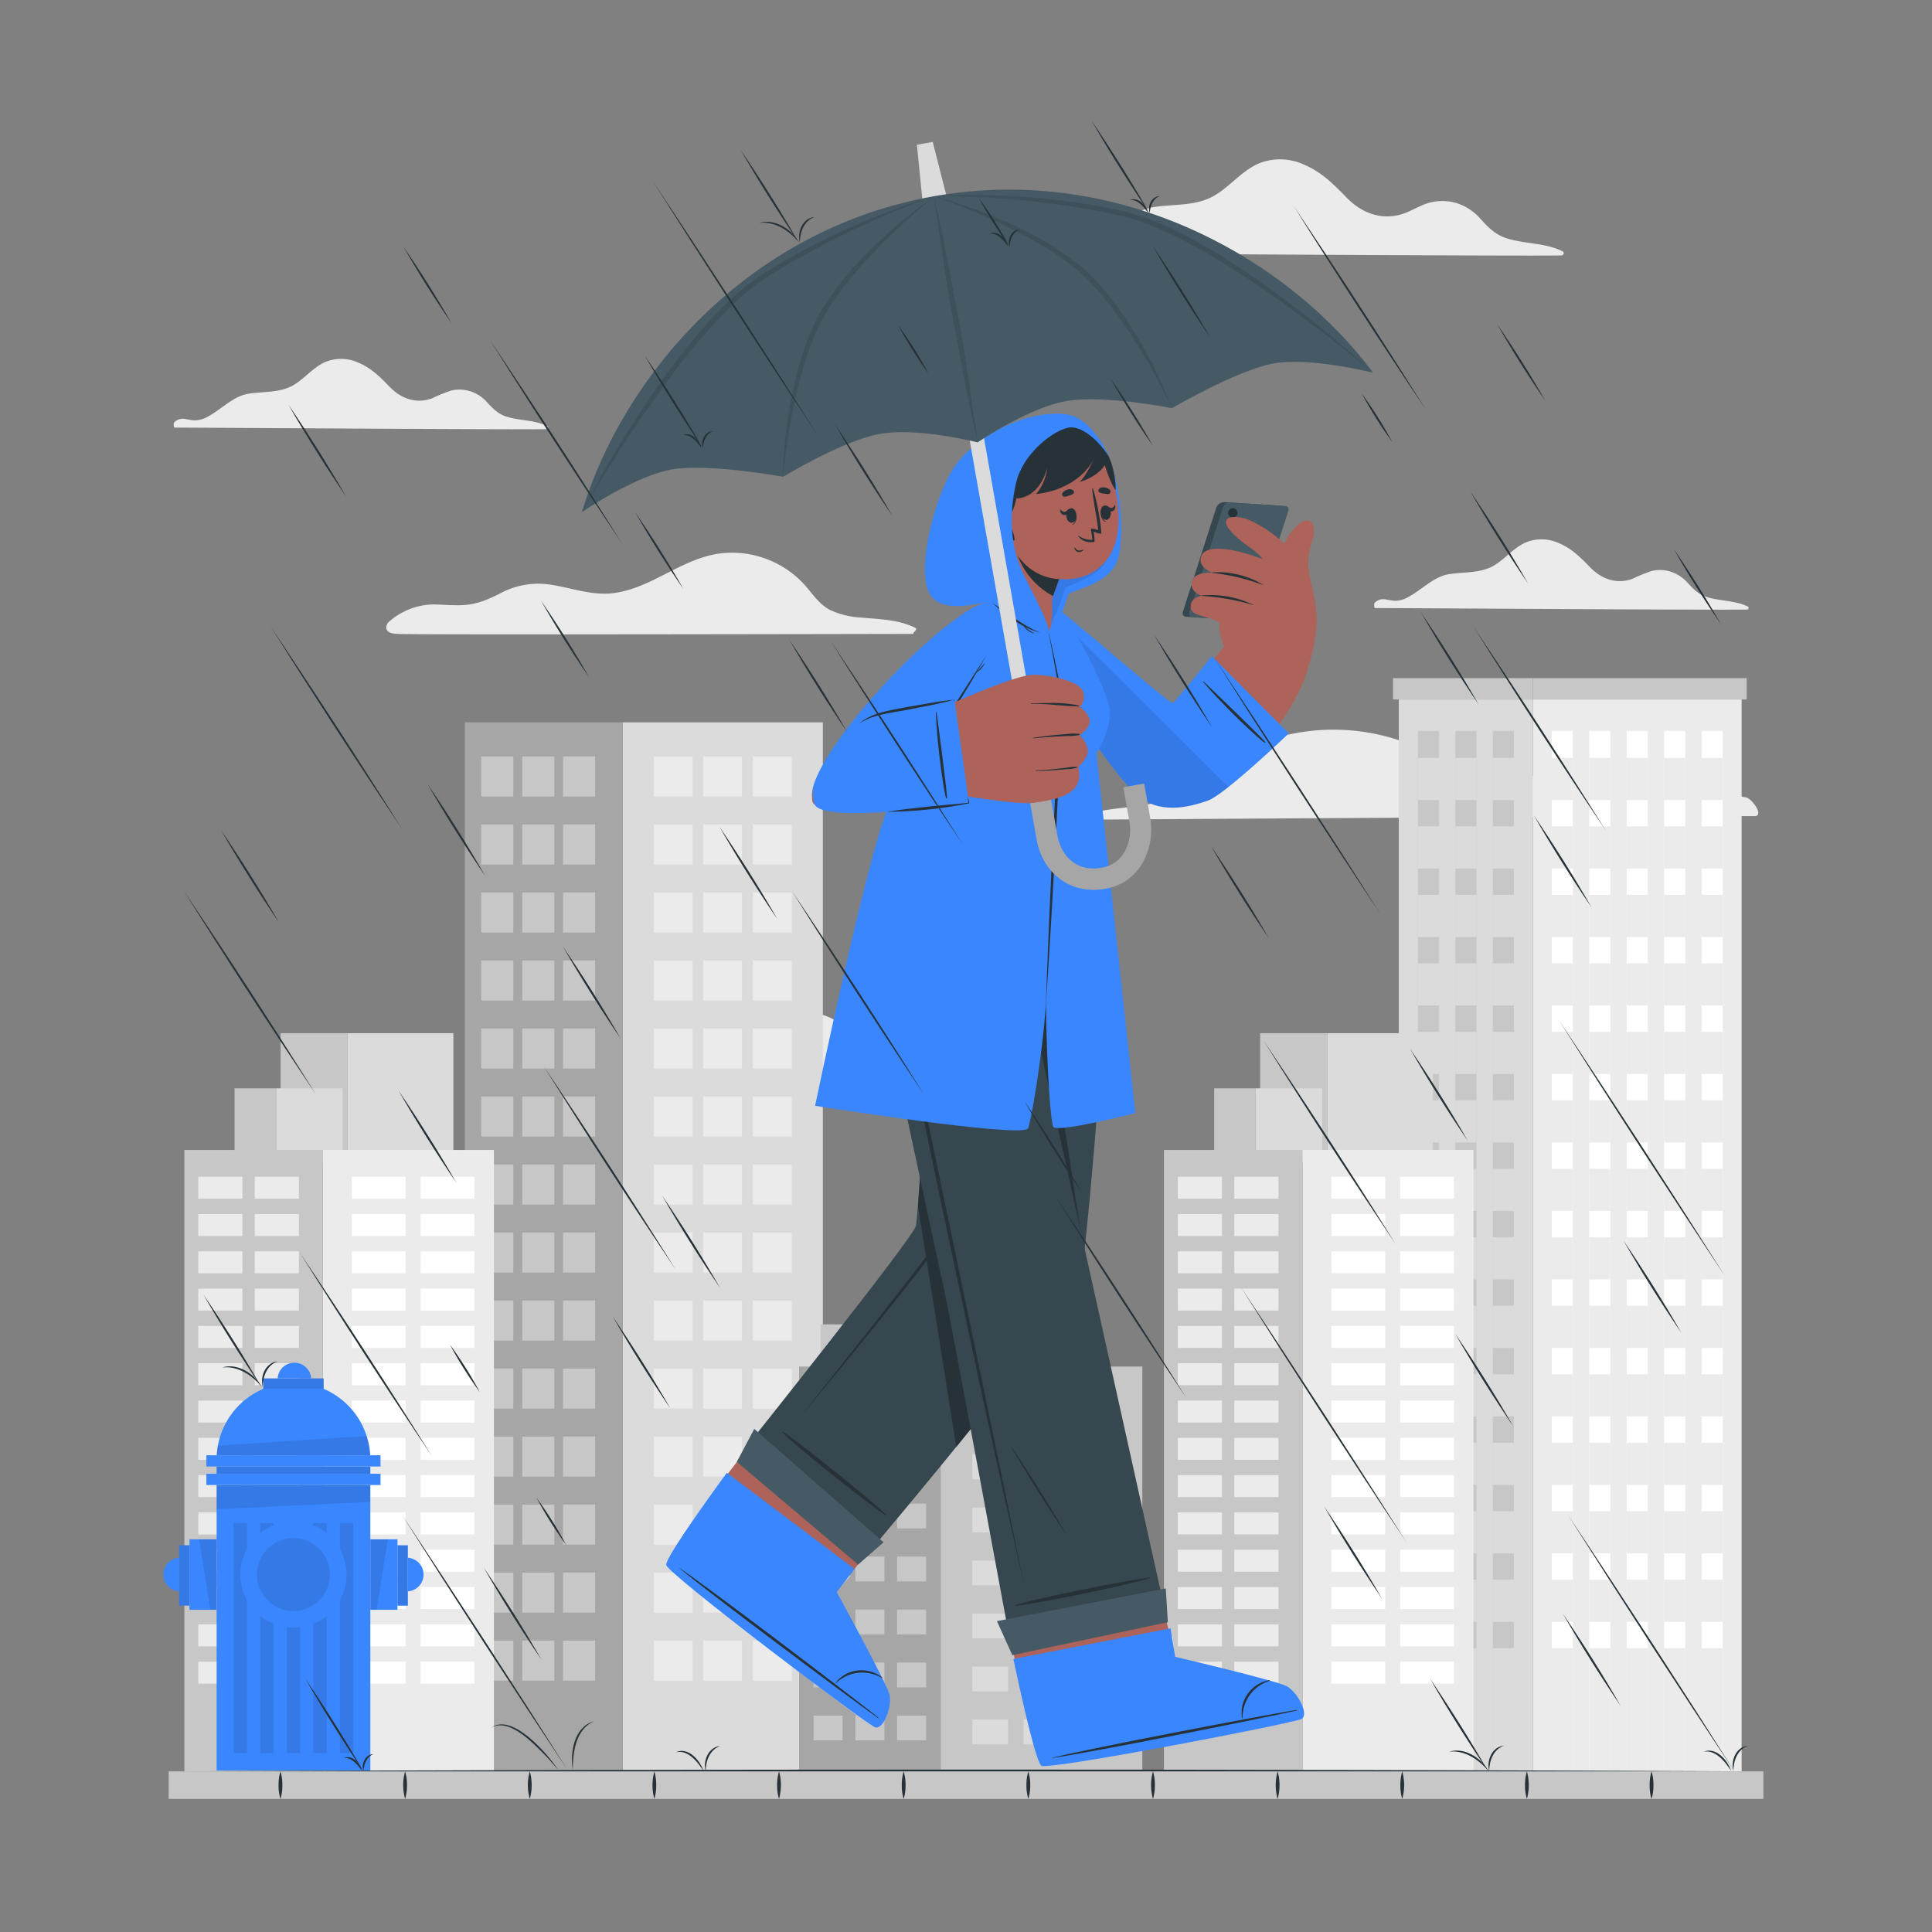 <svg xmlns="http://www.w3.org/2000/svg" viewBox="0 0 500 500"><rect x="0" y="0" width="500" height="500" fill="#808080" stroke="none"/><g id="freepik--background-complete--inject-20"><path d="M279.93,212.13c5.27,0,137-.92,174.15-.92,2.6,0-.69-4.5-2.13-4.82-4.57-1-9.33-1-14-1.53a45.79,45.79,0,0,1-13.33-3.34c-3.66-1.55-7.31-3.33-11.27-4-7.67-1.2-14.39,3-21.58,4.78a16.28,16.28,0,0,1-13.06-1.78c-3.32-2-6.34-4.38-9.82-6.14a53.86,53.86,0,0,0-43-2,50.33,50.33,0,0,0-9.41,4.82c-3.51,2.3-6.54,5.25-10.06,7.52-7.8,5.05-17.44,3.41-26,6.3C280,211.25,279.47,212.13,279.93,212.13Z" style="fill:#ebebeb"></path><path d="M272.36,65.56c7,0,124.37.77,131.75.54.53,0,.82-.8.29-1.06-4.65-2.3-9.93-1.84-14.76-3.47-2.84-1-4.59-2.82-6.56-5a13.64,13.64,0,0,0-6.11-4,12.93,12.93,0,0,0-6.65-.21c-2.39.57-4.45,1.93-6.73,2.79-5.64,2.13-11.12.11-15.14-4.06-3.33-3.44-6.59-6.69-11.1-8.54a14.74,14.74,0,0,0-11.77-.16c-4.3,1.95-7.26,5.87-11.3,8.23-4.8,2.8-10.53,2.14-15.83,3s-9.36,5.31-14,7.88a10,10,0,0,1-5.07,1.57c-1,0-2.05-.31-3.08-.44-1.6-.2-3.12-.15-4.19,1.18C271.85,64.18,271.9,65.56,272.36,65.56Z" style="fill:#ebebeb"></path><path d="M45.25,110.66c5.09,0,90.81.57,96.19.4.39,0,.6-.58.21-.78-3.39-1.68-7.24-1.34-10.77-2.53-2.08-.7-3.35-2.06-4.8-3.61a9.81,9.81,0,0,0-4.46-2.91,9.39,9.39,0,0,0-4.85-.16,42,42,0,0,0-4.91,2c-4.12,1.56-8.12.08-11.06-3-2.42-2.51-4.81-4.88-8.1-6.23a10.74,10.74,0,0,0-8.59-.12c-3.14,1.42-5.3,4.29-8.25,6-3.5,2-7.69,1.56-11.56,2.18s-6.83,3.87-10.22,5.75a7.21,7.21,0,0,1-3.7,1.14c-.76,0-1.5-.22-2.25-.31a3.07,3.07,0,0,0-3.06.86C44.88,109.66,44.92,110.66,45.25,110.66Z" style="fill:#ebebeb"></path><path d="M355.93,157.36c5.09,0,90.8.56,96.19.39.39,0,.59-.58.21-.77-3.4-1.68-7.25-1.34-10.78-2.53-2.07-.7-3.35-2.06-4.79-3.62a10,10,0,0,0-4.46-2.91,9.43,9.43,0,0,0-4.86-.15,40.87,40.87,0,0,0-4.9,2c-4.12,1.55-8.12.08-11.06-3-2.43-2.51-4.81-4.88-8.11-6.24a10.76,10.76,0,0,0-8.58-.11c-3.15,1.42-5.3,4.28-8.26,6-3.5,2-7.68,1.56-11.55,2.18s-6.84,3.87-10.23,5.75a7.27,7.27,0,0,1-3.69,1.14,21,21,0,0,1-2.25-.32,3.09,3.09,0,0,0-3.07.87C355.55,156.35,355.59,157.36,355.93,157.36Z" style="fill:#ebebeb"></path><path d="M166.88,280c5.09,0,90.81.56,96.19.39.39,0,.6-.58.21-.77-3.39-1.68-7.25-1.34-10.77-2.53-2.08-.7-3.36-2.06-4.8-3.62a9.89,9.89,0,0,0-4.46-2.91,9.39,9.39,0,0,0-4.85-.15,40.34,40.34,0,0,0-4.91,2c-4.12,1.55-8.12.07-11.06-3-2.42-2.51-4.81-4.88-8.1-6.24a10.78,10.78,0,0,0-8.59-.11c-3.14,1.42-5.3,4.28-8.25,6-3.51,2-7.69,1.56-11.56,2.18s-6.83,3.87-10.22,5.74a7.22,7.22,0,0,1-3.7,1.15,21.37,21.37,0,0,1-2.25-.32,3.09,3.09,0,0,0-3.06.86C166.51,279,166.55,280,166.88,280Z" style="fill:#ebebeb"></path><path d="M103.13,164.05c.1.29,135.09,0,133.39,0-.78,0,1.18-1.16.42-1.54-4.4-2.18-9.2-2.24-14-2.68a21.51,21.51,0,0,1-8.17-2c-2.55-1.33-4.13-3.65-5.94-5.78a25.36,25.36,0,0,0-23.05-8.74c-9.6,1.51-17.17,8.82-26.78,10.16-5.78.81-11.24-1.42-16.88-2.21a20.63,20.63,0,0,0-12.68,2.32c-3,1.51-5.86,2.78-9.3,3-2.65.18-5.3-.12-8-.15a17.78,17.78,0,0,0-11.69,4.68C100.08,161.52,98.72,164.05,103.13,164.05Z" style="fill:#ebebeb"></path><rect x="161.15" y="186.95" width="51.8" height="271.51" transform="translate(374.1 645.4) rotate(180)" style="fill:#dbdbdb"></rect><rect x="194.84" y="195.77" width="10.07" height="10.37" transform="translate(399.75 401.9) rotate(180)" style="fill:#ebebeb"></rect><rect x="181.96" y="195.77" width="10.07" height="10.37" transform="translate(373.99 401.9) rotate(180)" style="fill:#ebebeb"></rect><rect x="194.84" y="213.37" width="10.07" height="10.37" transform="translate(399.75 437.1) rotate(180)" style="fill:#ebebeb"></rect><rect x="181.96" y="213.37" width="10.07" height="10.37" transform="translate(373.99 437.1) rotate(180)" style="fill:#ebebeb"></rect><rect x="194.84" y="230.97" width="10.07" height="10.37" transform="translate(399.75 472.3) rotate(180)" style="fill:#ebebeb"></rect><rect x="181.96" y="230.97" width="10.07" height="10.37" transform="translate(373.99 472.3) rotate(180)" style="fill:#ebebeb"></rect><rect x="194.84" y="248.57" width="10.07" height="10.37" transform="translate(399.75 507.5) rotate(180)" style="fill:#ebebeb"></rect><rect x="181.96" y="248.57" width="10.07" height="10.37" transform="translate(373.99 507.5) rotate(180)" style="fill:#ebebeb"></rect><rect x="194.84" y="266.17" width="10.07" height="10.37" transform="translate(399.75 542.71) rotate(180)" style="fill:#ebebeb"></rect><rect x="181.96" y="266.17" width="10.07" height="10.37" transform="translate(373.99 542.71) rotate(180)" style="fill:#ebebeb"></rect><rect x="194.84" y="283.77" width="10.07" height="10.37" transform="translate(399.75 577.91) rotate(180)" style="fill:#ebebeb"></rect><rect x="181.96" y="283.77" width="10.07" height="10.37" transform="translate(373.99 577.91) rotate(180)" style="fill:#ebebeb"></rect><rect x="194.84" y="301.37" width="10.07" height="10.37" transform="translate(399.75 613.11) rotate(180)" style="fill:#ebebeb"></rect><rect x="181.96" y="301.37" width="10.07" height="10.37" transform="translate(373.99 613.11) rotate(180)" style="fill:#ebebeb"></rect><rect x="194.84" y="318.97" width="10.07" height="10.37" transform="translate(399.75 648.31) rotate(180)" style="fill:#ebebeb"></rect><rect x="181.96" y="318.97" width="10.07" height="10.37" transform="translate(373.99 648.31) rotate(180)" style="fill:#ebebeb"></rect><rect x="194.84" y="336.57" width="10.07" height="10.37" transform="translate(399.75 683.51) rotate(180)" style="fill:#ebebeb"></rect><rect x="181.96" y="336.57" width="10.07" height="10.37" transform="translate(373.99 683.51) rotate(180)" style="fill:#ebebeb"></rect><rect x="194.84" y="354.17" width="10.07" height="10.37" transform="translate(399.75 718.72) rotate(180)" style="fill:#ebebeb"></rect><rect x="181.96" y="354.17" width="10.07" height="10.37" transform="translate(373.99 718.72) rotate(180)" style="fill:#ebebeb"></rect><rect x="194.84" y="371.78" width="10.07" height="10.37" transform="translate(399.75 753.92) rotate(180)" style="fill:#ebebeb"></rect><rect x="181.96" y="371.78" width="10.07" height="10.37" transform="translate(373.99 753.92) rotate(180)" style="fill:#ebebeb"></rect><rect x="194.84" y="389.38" width="10.07" height="10.37" transform="translate(399.75 789.12) rotate(180)" style="fill:#ebebeb"></rect><rect x="181.96" y="389.38" width="10.07" height="10.37" transform="translate(373.99 789.12) rotate(180)" style="fill:#ebebeb"></rect><rect x="194.84" y="406.98" width="10.07" height="10.37" transform="translate(399.75 824.32) rotate(180)" style="fill:#ebebeb"></rect><rect x="181.96" y="406.98" width="10.07" height="10.37" transform="translate(373.99 824.32) rotate(180)" style="fill:#ebebeb"></rect><rect x="194.84" y="424.58" width="10.07" height="10.37" transform="translate(399.75 859.53) rotate(180)" style="fill:#ebebeb"></rect><rect x="169.19" y="424.58" width="10.07" height="10.37" style="fill:#ebebeb"></rect><rect x="169.19" y="406.98" width="10.07" height="10.37" style="fill:#ebebeb"></rect><rect x="169.19" y="389.38" width="10.07" height="10.37" style="fill:#ebebeb"></rect><rect x="169.19" y="371.78" width="10.07" height="10.37" style="fill:#ebebeb"></rect><rect x="169.19" y="354.17" width="10.07" height="10.37" style="fill:#ebebeb"></rect><rect x="169.19" y="336.57" width="10.07" height="10.37" style="fill:#ebebeb"></rect><rect x="169.19" y="318.97" width="10.07" height="10.37" style="fill:#ebebeb"></rect><rect x="169.19" y="301.37" width="10.07" height="10.37" style="fill:#ebebeb"></rect><rect x="169.19" y="283.77" width="10.07" height="10.37" style="fill:#ebebeb"></rect><rect x="169.19" y="266.17" width="10.07" height="10.37" style="fill:#ebebeb"></rect><rect x="169.19" y="248.57" width="10.07" height="10.37" style="fill:#ebebeb"></rect><rect x="169.19" y="230.97" width="10.07" height="10.37" style="fill:#ebebeb"></rect><rect x="169.19" y="213.37" width="10.07" height="10.37" style="fill:#ebebeb"></rect><rect x="169.19" y="195.77" width="10.07" height="10.37" style="fill:#ebebeb"></rect><rect x="181.96" y="424.58" width="10.07" height="10.37" transform="translate(373.99 859.53) rotate(180)" style="fill:#ebebeb"></rect><rect x="120.32" y="186.95" width="40.84" height="271.51" transform="translate(281.47 645.4) rotate(180)" style="fill:#a6a6a6"></rect><rect x="124.53" y="424.58" width="8.31" height="10.37" style="fill:#c7c7c7"></rect><rect x="135.16" y="424.58" width="8.31" height="10.37" style="fill:#c7c7c7"></rect><rect x="124.53" y="406.98" width="8.31" height="10.37" style="fill:#c7c7c7"></rect><rect x="135.16" y="406.98" width="8.31" height="10.37" style="fill:#c7c7c7"></rect><rect x="124.53" y="389.38" width="8.31" height="10.37" style="fill:#c7c7c7"></rect><rect x="135.16" y="389.38" width="8.31" height="10.37" style="fill:#c7c7c7"></rect><rect x="124.53" y="371.78" width="8.31" height="10.37" style="fill:#c7c7c7"></rect><rect x="135.16" y="371.78" width="8.31" height="10.37" style="fill:#c7c7c7"></rect><rect x="124.53" y="354.17" width="8.31" height="10.37" style="fill:#c7c7c7"></rect><rect x="135.16" y="354.17" width="8.31" height="10.37" style="fill:#c7c7c7"></rect><rect x="124.53" y="336.57" width="8.31" height="10.37" style="fill:#c7c7c7"></rect><rect x="135.16" y="336.57" width="8.31" height="10.37" style="fill:#c7c7c7"></rect><rect x="124.53" y="318.97" width="8.31" height="10.37" style="fill:#c7c7c7"></rect><rect x="135.16" y="318.97" width="8.31" height="10.37" style="fill:#c7c7c7"></rect><rect x="124.53" y="301.37" width="8.31" height="10.37" style="fill:#c7c7c7"></rect><rect x="135.16" y="301.37" width="8.31" height="10.37" style="fill:#c7c7c7"></rect><rect x="124.53" y="283.77" width="8.31" height="10.37" style="fill:#c7c7c7"></rect><rect x="135.16" y="283.77" width="8.31" height="10.37" style="fill:#c7c7c7"></rect><rect x="124.53" y="266.17" width="8.31" height="10.37" style="fill:#c7c7c7"></rect><rect x="135.16" y="266.17" width="8.31" height="10.37" style="fill:#c7c7c7"></rect><rect x="124.53" y="248.57" width="8.31" height="10.37" style="fill:#c7c7c7"></rect><rect x="135.16" y="248.57" width="8.31" height="10.37" style="fill:#c7c7c7"></rect><rect x="124.53" y="230.97" width="8.31" height="10.37" style="fill:#c7c7c7"></rect><rect x="135.16" y="230.97" width="8.31" height="10.37" style="fill:#c7c7c7"></rect><rect x="124.53" y="213.37" width="8.31" height="10.37" style="fill:#c7c7c7"></rect><rect x="135.16" y="213.37" width="8.31" height="10.37" style="fill:#c7c7c7"></rect><rect x="124.53" y="195.77" width="8.31" height="10.37" style="fill:#c7c7c7"></rect><rect x="145.71" y="195.77" width="8.31" height="10.37" transform="translate(299.73 401.9) rotate(180)" style="fill:#c7c7c7"></rect><rect x="145.71" y="213.37" width="8.31" height="10.37" transform="translate(299.73 437.1) rotate(180)" style="fill:#c7c7c7"></rect><rect x="145.71" y="230.97" width="8.31" height="10.37" transform="translate(299.73 472.3) rotate(180)" style="fill:#c7c7c7"></rect><rect x="145.71" y="248.57" width="8.31" height="10.37" transform="translate(299.73 507.5) rotate(180)" style="fill:#c7c7c7"></rect><rect x="145.71" y="266.17" width="8.31" height="10.37" transform="translate(299.73 542.71) rotate(180)" style="fill:#c7c7c7"></rect><rect x="145.71" y="283.77" width="8.31" height="10.37" transform="translate(299.73 577.91) rotate(180)" style="fill:#c7c7c7"></rect><rect x="145.71" y="301.37" width="8.31" height="10.37" transform="translate(299.73 613.11) rotate(180)" style="fill:#c7c7c7"></rect><rect x="145.71" y="318.97" width="8.31" height="10.37" transform="translate(299.73 648.31) rotate(180)" style="fill:#c7c7c7"></rect><rect x="145.71" y="336.57" width="8.31" height="10.37" transform="translate(299.73 683.51) rotate(180)" style="fill:#c7c7c7"></rect><rect x="145.71" y="354.17" width="8.31" height="10.37" transform="translate(299.73 718.72) rotate(180)" style="fill:#c7c7c7"></rect><rect x="145.71" y="371.78" width="8.31" height="10.37" transform="translate(299.73 753.92) rotate(180)" style="fill:#c7c7c7"></rect><rect x="145.71" y="389.38" width="8.31" height="10.37" transform="translate(299.73 789.12) rotate(180)" style="fill:#c7c7c7"></rect><rect x="145.71" y="406.98" width="8.31" height="10.37" transform="translate(299.73 824.32) rotate(180)" style="fill:#c7c7c7"></rect><rect x="145.71" y="424.58" width="8.31" height="10.37" transform="translate(299.73 859.53) rotate(180)" style="fill:#c7c7c7"></rect><rect x="135.16" y="195.77" width="8.31" height="10.37" style="fill:#c7c7c7"></rect><rect x="396.7" y="181.02" width="54.03" height="277.43" style="fill:#ebebeb"></rect><rect x="396.7" y="175.5" width="55.33" height="5.52" transform="translate(848.74 356.52) rotate(180)" style="fill:#c7c7c7"></rect><rect x="440.38" y="189.16" width="5.47" height="269.29" style="fill:#fff"></rect><rect x="430.68" y="189.16" width="5.47" height="269.29" style="fill:#fff"></rect><rect x="420.98" y="189.16" width="5.47" height="269.29" style="fill:#fff"></rect><rect x="411.29" y="189.16" width="5.47" height="269.29" style="fill:#fff"></rect><rect x="401.59" y="189.16" width="5.47" height="269.29" style="fill:#fff"></rect><rect x="440.38" y="196.14" width="5.47" height="10.91" transform="translate(886.23 403.2) rotate(180)" style="fill:#ebebeb"></rect><rect x="430.68" y="196.14" width="5.47" height="10.91" transform="translate(866.83 403.2) rotate(180)" style="fill:#ebebeb"></rect><rect x="420.98" y="196.14" width="5.47" height="10.91" transform="translate(847.44 403.2) rotate(180)" style="fill:#ebebeb"></rect><rect x="411.29" y="196.14" width="5.47" height="10.91" transform="translate(828.04 403.2) rotate(180)" style="fill:#ebebeb"></rect><rect x="401.59" y="196.14" width="5.47" height="10.91" transform="translate(808.65 403.2) rotate(180)" style="fill:#ebebeb"></rect><rect x="440.38" y="213.87" width="5.47" height="10.91" transform="translate(886.23 438.64) rotate(180)" style="fill:#ebebeb"></rect><rect x="430.68" y="213.87" width="5.47" height="10.91" transform="translate(866.83 438.64) rotate(180)" style="fill:#ebebeb"></rect><rect x="420.98" y="213.87" width="5.47" height="10.91" transform="translate(847.44 438.64) rotate(180)" style="fill:#ebebeb"></rect><rect x="411.29" y="213.87" width="5.47" height="10.91" transform="translate(828.04 438.64) rotate(180)" style="fill:#ebebeb"></rect><rect x="401.59" y="213.87" width="5.47" height="10.91" transform="translate(808.65 438.64) rotate(180)" style="fill:#ebebeb"></rect><rect x="440.38" y="231.59" width="5.47" height="10.91" transform="translate(886.23 474.09) rotate(180)" style="fill:#ebebeb"></rect><rect x="430.68" y="231.59" width="5.47" height="10.91" transform="translate(866.83 474.09) rotate(180)" style="fill:#ebebeb"></rect><rect x="420.98" y="231.59" width="5.47" height="10.91" transform="translate(847.44 474.09) rotate(180)" style="fill:#ebebeb"></rect><rect x="411.29" y="231.59" width="5.47" height="10.91" transform="translate(828.04 474.09) rotate(180)" style="fill:#ebebeb"></rect><rect x="401.59" y="231.59" width="5.47" height="10.91" transform="translate(808.65 474.09) rotate(180)" style="fill:#ebebeb"></rect><rect x="440.38" y="249.32" width="5.47" height="10.91" transform="translate(886.23 509.54) rotate(180)" style="fill:#ebebeb"></rect><rect x="430.68" y="249.32" width="5.47" height="10.91" transform="translate(866.83 509.54) rotate(180)" style="fill:#ebebeb"></rect><rect x="420.98" y="249.32" width="5.47" height="10.91" transform="translate(847.44 509.54) rotate(180)" style="fill:#ebebeb"></rect><rect x="411.29" y="249.32" width="5.47" height="10.91" transform="translate(828.04 509.54) rotate(180)" style="fill:#ebebeb"></rect><rect x="401.59" y="249.32" width="5.47" height="10.91" transform="translate(808.65 509.54) rotate(180)" style="fill:#ebebeb"></rect><rect x="440.38" y="267.04" width="5.47" height="10.91" transform="translate(886.23 544.99) rotate(180)" style="fill:#ebebeb"></rect><rect x="430.68" y="267.04" width="5.47" height="10.91" transform="translate(866.83 544.99) rotate(180)" style="fill:#ebebeb"></rect><rect x="420.98" y="267.04" width="5.47" height="10.91" transform="translate(847.44 544.99) rotate(180)" style="fill:#ebebeb"></rect><rect x="411.29" y="267.04" width="5.47" height="10.91" transform="translate(828.04 544.99) rotate(180)" style="fill:#ebebeb"></rect><rect x="401.59" y="267.04" width="5.47" height="10.91" transform="translate(808.65 544.99) rotate(180)" style="fill:#ebebeb"></rect><rect x="440.38" y="284.77" width="5.47" height="10.91" transform="translate(886.23 580.44) rotate(180)" style="fill:#ebebeb"></rect><rect x="430.68" y="284.77" width="5.47" height="10.91" transform="translate(866.83 580.44) rotate(180)" style="fill:#ebebeb"></rect><rect x="420.98" y="284.77" width="5.47" height="10.91" transform="translate(847.44 580.44) rotate(180)" style="fill:#ebebeb"></rect><rect x="411.29" y="284.77" width="5.47" height="10.91" transform="translate(828.04 580.44) rotate(180)" style="fill:#ebebeb"></rect><rect x="401.59" y="284.77" width="5.47" height="10.91" transform="translate(808.65 580.44) rotate(180)" style="fill:#ebebeb"></rect><rect x="440.38" y="302.49" width="5.47" height="10.91" transform="translate(886.23 615.88) rotate(180)" style="fill:#ebebeb"></rect><rect x="430.68" y="302.49" width="5.47" height="10.91" transform="translate(866.83 615.88) rotate(180)" style="fill:#ebebeb"></rect><rect x="420.98" y="302.49" width="5.47" height="10.91" transform="translate(847.44 615.88) rotate(180)" style="fill:#ebebeb"></rect><rect x="411.29" y="302.49" width="5.47" height="10.91" transform="translate(828.04 615.88) rotate(180)" style="fill:#ebebeb"></rect><rect x="401.59" y="302.49" width="5.47" height="10.91" transform="translate(808.65 615.88) rotate(180)" style="fill:#ebebeb"></rect><rect x="440.38" y="320.21" width="5.47" height="10.91" transform="translate(886.23 651.33) rotate(180)" style="fill:#ebebeb"></rect><rect x="430.68" y="320.21" width="5.47" height="10.91" transform="translate(866.83 651.33) rotate(180)" style="fill:#ebebeb"></rect><rect x="420.98" y="320.21" width="5.47" height="10.91" transform="translate(847.44 651.33) rotate(180)" style="fill:#ebebeb"></rect><rect x="411.29" y="320.21" width="5.47" height="10.91" transform="translate(828.04 651.33) rotate(180)" style="fill:#ebebeb"></rect><rect x="401.59" y="320.21" width="5.47" height="10.91" transform="translate(808.65 651.33) rotate(180)" style="fill:#ebebeb"></rect><rect x="440.38" y="337.94" width="5.47" height="10.91" transform="translate(886.23 686.78) rotate(180)" style="fill:#ebebeb"></rect><rect x="430.68" y="337.94" width="5.47" height="10.91" transform="translate(866.83 686.78) rotate(180)" style="fill:#ebebeb"></rect><rect x="420.98" y="337.94" width="5.47" height="10.91" transform="translate(847.44 686.78) rotate(180)" style="fill:#ebebeb"></rect><rect x="411.29" y="337.94" width="5.47" height="10.91" transform="translate(828.04 686.78) rotate(180)" style="fill:#ebebeb"></rect><rect x="401.59" y="337.94" width="5.47" height="10.91" transform="translate(808.65 686.78) rotate(180)" style="fill:#ebebeb"></rect><rect x="440.38" y="355.66" width="5.47" height="10.91" transform="translate(886.23 722.23) rotate(180)" style="fill:#ebebeb"></rect><rect x="430.68" y="355.66" width="5.47" height="10.91" transform="translate(866.83 722.23) rotate(180)" style="fill:#ebebeb"></rect><rect x="420.98" y="355.66" width="5.47" height="10.91" transform="translate(847.44 722.23) rotate(180)" style="fill:#ebebeb"></rect><rect x="411.29" y="355.66" width="5.47" height="10.91" transform="translate(828.04 722.23) rotate(180)" style="fill:#ebebeb"></rect><rect x="401.59" y="355.66" width="5.47" height="10.91" transform="translate(808.65 722.23) rotate(180)" style="fill:#ebebeb"></rect><rect x="440.38" y="373.39" width="5.47" height="10.91" transform="translate(886.23 757.68) rotate(180)" style="fill:#ebebeb"></rect><rect x="430.68" y="373.39" width="5.47" height="10.91" transform="translate(866.83 757.68) rotate(180)" style="fill:#ebebeb"></rect><rect x="420.98" y="373.39" width="5.47" height="10.91" transform="translate(847.44 757.68) rotate(180)" style="fill:#ebebeb"></rect><rect x="411.29" y="373.39" width="5.47" height="10.91" transform="translate(828.04 757.68) rotate(180)" style="fill:#ebebeb"></rect><rect x="401.59" y="373.39" width="5.47" height="10.91" transform="translate(808.65 757.68) rotate(180)" style="fill:#ebebeb"></rect><rect x="440.38" y="391.11" width="5.47" height="10.91" transform="translate(886.23 793.13) rotate(180)" style="fill:#ebebeb"></rect><rect x="430.68" y="391.11" width="5.47" height="10.91" transform="translate(866.83 793.13) rotate(180)" style="fill:#ebebeb"></rect><rect x="420.98" y="391.11" width="5.47" height="10.91" transform="translate(847.44 793.13) rotate(180)" style="fill:#ebebeb"></rect><rect x="411.29" y="391.11" width="5.47" height="10.91" transform="translate(828.04 793.13) rotate(180)" style="fill:#ebebeb"></rect><rect x="401.59" y="391.11" width="5.47" height="10.91" transform="translate(808.65 793.13) rotate(180)" style="fill:#ebebeb"></rect><rect x="440.38" y="408.83" width="5.47" height="10.91" transform="translate(886.23 828.57) rotate(180)" style="fill:#ebebeb"></rect><rect x="430.68" y="408.83" width="5.47" height="10.91" transform="translate(866.83 828.57) rotate(180)" style="fill:#ebebeb"></rect><rect x="420.98" y="408.83" width="5.47" height="10.91" transform="translate(847.44 828.57) rotate(180)" style="fill:#ebebeb"></rect><rect x="411.29" y="408.83" width="5.47" height="10.91" transform="translate(828.04 828.57) rotate(180)" style="fill:#ebebeb"></rect><rect x="401.59" y="408.83" width="5.47" height="10.91" transform="translate(808.65 828.57) rotate(180)" style="fill:#ebebeb"></rect><rect x="440.38" y="426.56" width="5.47" height="31.9" style="fill:#ebebeb"></rect><rect x="430.68" y="426.56" width="5.47" height="31.9" style="fill:#ebebeb"></rect><rect x="420.98" y="426.56" width="5.47" height="31.9" style="fill:#ebebeb"></rect><rect x="411.29" y="426.56" width="5.47" height="31.9" style="fill:#ebebeb"></rect><rect x="401.59" y="426.56" width="5.47" height="31.9" style="fill:#ebebeb"></rect><rect x="362.01" y="181.02" width="34.69" height="277.43" style="fill:#dbdbdb"></rect><rect x="360.51" y="175.5" width="36.19" height="5.52" transform="translate(757.21 356.52) rotate(180)" style="fill:#c7c7c7"></rect><rect x="386.34" y="189.16" width="5.47" height="269.29" style="fill:#c7c7c7"></rect><rect x="376.65" y="189.16" width="5.47" height="269.29" style="fill:#c7c7c7"></rect><rect x="366.95" y="189.16" width="5.47" height="269.29" style="fill:#c7c7c7"></rect><rect x="386.34" y="196.14" width="5.47" height="10.91" transform="translate(778.16 403.2) rotate(180)" style="fill:#dbdbdb"></rect><rect x="376.65" y="196.14" width="5.47" height="10.91" transform="translate(758.77 403.2) rotate(180)" style="fill:#dbdbdb"></rect><rect x="366.95" y="196.14" width="5.47" height="10.91" transform="translate(739.37 403.2) rotate(180)" style="fill:#dbdbdb"></rect><rect x="386.34" y="213.87" width="5.47" height="10.91" transform="translate(778.16 438.64) rotate(180)" style="fill:#dbdbdb"></rect><rect x="376.65" y="213.87" width="5.47" height="10.91" transform="translate(758.77 438.64) rotate(180)" style="fill:#dbdbdb"></rect><rect x="366.95" y="213.87" width="5.47" height="10.91" transform="translate(739.37 438.64) rotate(180)" style="fill:#dbdbdb"></rect><rect x="386.34" y="231.59" width="5.47" height="10.91" transform="translate(778.16 474.09) rotate(180)" style="fill:#dbdbdb"></rect><rect x="376.65" y="231.59" width="5.47" height="10.91" transform="translate(758.77 474.09) rotate(180)" style="fill:#dbdbdb"></rect><rect x="366.95" y="231.59" width="5.47" height="10.91" transform="translate(739.37 474.09) rotate(180)" style="fill:#dbdbdb"></rect><rect x="386.34" y="249.32" width="5.47" height="10.91" transform="translate(778.16 509.54) rotate(180)" style="fill:#dbdbdb"></rect><rect x="376.65" y="249.32" width="5.47" height="10.91" transform="translate(758.77 509.54) rotate(180)" style="fill:#dbdbdb"></rect><rect x="366.95" y="249.32" width="5.47" height="10.91" transform="translate(739.37 509.54) rotate(180)" style="fill:#dbdbdb"></rect><rect x="386.34" y="267.04" width="5.47" height="10.91" transform="translate(778.16 544.99) rotate(180)" style="fill:#dbdbdb"></rect><rect x="376.65" y="267.04" width="5.47" height="10.91" transform="translate(758.77 544.99) rotate(180)" style="fill:#dbdbdb"></rect><rect x="366.95" y="267.04" width="5.47" height="10.91" transform="translate(739.37 544.99) rotate(180)" style="fill:#dbdbdb"></rect><rect x="386.34" y="284.77" width="5.47" height="10.91" transform="translate(778.16 580.44) rotate(180)" style="fill:#dbdbdb"></rect><rect x="376.65" y="284.77" width="5.47" height="10.91" transform="translate(758.77 580.44) rotate(180)" style="fill:#dbdbdb"></rect><rect x="366.95" y="284.77" width="5.47" height="10.91" transform="translate(739.37 580.44) rotate(180)" style="fill:#dbdbdb"></rect><rect x="386.34" y="302.49" width="5.47" height="10.91" transform="translate(778.16 615.88) rotate(180)" style="fill:#dbdbdb"></rect><rect x="376.65" y="302.49" width="5.47" height="10.91" transform="translate(758.77 615.88) rotate(180)" style="fill:#dbdbdb"></rect><rect x="366.95" y="302.49" width="5.47" height="10.91" transform="translate(739.37 615.88) rotate(180)" style="fill:#dbdbdb"></rect><rect x="386.34" y="320.21" width="5.47" height="10.91" transform="translate(778.16 651.33) rotate(180)" style="fill:#dbdbdb"></rect><rect x="376.65" y="320.21" width="5.47" height="10.91" transform="translate(758.77 651.33) rotate(180)" style="fill:#dbdbdb"></rect><rect x="366.95" y="320.21" width="5.47" height="10.91" transform="translate(739.37 651.33) rotate(180)" style="fill:#dbdbdb"></rect><rect x="386.34" y="337.94" width="5.47" height="10.91" transform="translate(778.16 686.78) rotate(180)" style="fill:#dbdbdb"></rect><rect x="376.65" y="337.94" width="5.47" height="10.91" transform="translate(758.77 686.78) rotate(180)" style="fill:#dbdbdb"></rect><rect x="366.95" y="337.94" width="5.47" height="10.91" transform="translate(739.37 686.78) rotate(180)" style="fill:#dbdbdb"></rect><rect x="386.34" y="355.66" width="5.47" height="10.91" transform="translate(778.16 722.23) rotate(180)" style="fill:#dbdbdb"></rect><rect x="376.65" y="355.66" width="5.47" height="10.91" transform="translate(758.77 722.23) rotate(180)" style="fill:#dbdbdb"></rect><rect x="366.95" y="355.66" width="5.47" height="10.91" transform="translate(739.37 722.23) rotate(180)" style="fill:#dbdbdb"></rect><rect x="386.34" y="373.39" width="5.47" height="10.91" transform="translate(778.16 757.68) rotate(180)" style="fill:#dbdbdb"></rect><rect x="376.65" y="373.39" width="5.47" height="10.91" transform="translate(758.77 757.68) rotate(180)" style="fill:#dbdbdb"></rect><rect x="366.95" y="373.39" width="5.47" height="10.91" transform="translate(739.37 757.68) rotate(180)" style="fill:#dbdbdb"></rect><rect x="386.34" y="391.11" width="5.47" height="10.91" transform="translate(778.16 793.13) rotate(180)" style="fill:#dbdbdb"></rect><rect x="376.65" y="391.11" width="5.47" height="10.91" transform="translate(758.77 793.13) rotate(180)" style="fill:#dbdbdb"></rect><rect x="366.95" y="391.11" width="5.47" height="10.91" transform="translate(739.37 793.13) rotate(180)" style="fill:#dbdbdb"></rect><rect x="386.34" y="408.83" width="5.47" height="10.91" transform="translate(778.16 828.57) rotate(180)" style="fill:#dbdbdb"></rect><rect x="376.65" y="408.83" width="5.47" height="10.91" transform="translate(758.77 828.57) rotate(180)" style="fill:#dbdbdb"></rect><rect x="366.95" y="408.83" width="5.47" height="10.91" transform="translate(739.37 828.57) rotate(180)" style="fill:#dbdbdb"></rect><rect x="386.34" y="426.56" width="5.47" height="31.9" style="fill:#dbdbdb"></rect><rect x="376.65" y="426.56" width="5.47" height="31.9" style="fill:#dbdbdb"></rect><rect x="366.95" y="426.56" width="5.47" height="31.9" style="fill:#dbdbdb"></rect><rect x="89.97" y="267.39" width="27.37" height="32.33" transform="translate(207.3 567.11) rotate(180)" style="fill:#dbdbdb"></rect><rect x="72.61" y="267.39" width="17.35" height="33.52" transform="translate(162.58 568.3) rotate(180)" style="fill:#c7c7c7"></rect><rect x="71.46" y="281.67" width="17.22" height="19.24" transform="translate(160.14 582.57) rotate(180)" style="fill:#dbdbdb"></rect><rect x="60.72" y="281.67" width="10.74" height="19.24" transform="translate(132.17 582.57) rotate(180)" style="fill:#c7c7c7"></rect><rect x="83.58" y="297.62" width="44.25" height="160.84" transform="translate(211.41 756.07) rotate(180)" style="fill:#ebebeb"></rect><rect x="108.86" y="304.53" width="13.92" height="5.69" transform="translate(231.63 614.75) rotate(180)" style="fill:#fff"></rect><rect x="91.05" y="304.53" width="13.92" height="5.69" transform="translate(196.02 614.75) rotate(180)" style="fill:#fff"></rect><rect x="108.86" y="314.19" width="13.92" height="5.69" transform="translate(231.63 634.06) rotate(180)" style="fill:#fff"></rect><rect x="91.05" y="314.19" width="13.92" height="5.69" transform="translate(196.02 634.06) rotate(180)" style="fill:#fff"></rect><rect x="108.86" y="323.84" width="13.92" height="5.69" transform="translate(231.63 653.37) rotate(180)" style="fill:#fff"></rect><rect x="91.05" y="323.84" width="13.92" height="5.69" transform="translate(196.02 653.37) rotate(180)" style="fill:#fff"></rect><rect x="108.86" y="333.49" width="13.92" height="5.69" transform="translate(231.63 672.68) rotate(180)" style="fill:#fff"></rect><rect x="91.05" y="333.49" width="13.92" height="5.69" transform="translate(196.02 672.68) rotate(180)" style="fill:#fff"></rect><rect x="108.86" y="343.15" width="13.92" height="5.69" transform="translate(231.63 691.98) rotate(180)" style="fill:#fff"></rect><rect x="91.05" y="343.15" width="13.92" height="5.69" transform="translate(196.02 691.98) rotate(180)" style="fill:#fff"></rect><rect x="108.86" y="352.8" width="13.92" height="5.69" transform="translate(231.63 711.29) rotate(180)" style="fill:#fff"></rect><rect x="91.05" y="352.8" width="13.92" height="5.69" transform="translate(196.02 711.29) rotate(180)" style="fill:#fff"></rect><rect x="108.86" y="362.46" width="13.92" height="5.69" transform="translate(231.63 730.6) rotate(180)" style="fill:#fff"></rect><rect x="91.05" y="362.46" width="13.92" height="5.69" transform="translate(196.02 730.6) rotate(180)" style="fill:#fff"></rect><rect x="108.86" y="372.11" width="13.92" height="5.69" transform="translate(231.63 749.91) rotate(180)" style="fill:#fff"></rect><rect x="91.05" y="372.11" width="13.92" height="5.69" transform="translate(196.02 749.91) rotate(180)" style="fill:#fff"></rect><rect x="108.86" y="381.76" width="13.92" height="5.69" transform="translate(231.63 769.21) rotate(180)" style="fill:#fff"></rect><rect x="91.05" y="381.76" width="13.92" height="5.69" transform="translate(196.02 769.21) rotate(180)" style="fill:#fff"></rect><rect x="108.86" y="391.42" width="13.92" height="5.69" transform="translate(231.63 788.52) rotate(180)" style="fill:#fff"></rect><rect x="91.05" y="391.42" width="13.92" height="5.69" transform="translate(196.02 788.52) rotate(180)" style="fill:#fff"></rect><rect x="108.86" y="401.07" width="13.92" height="5.69" transform="translate(231.63 807.83) rotate(180)" style="fill:#fff"></rect><rect x="91.05" y="401.07" width="13.92" height="5.69" transform="translate(196.02 807.83) rotate(180)" style="fill:#fff"></rect><rect x="108.86" y="410.73" width="13.92" height="5.69" transform="translate(231.63 827.14) rotate(180)" style="fill:#fff"></rect><rect x="91.05" y="410.73" width="13.92" height="5.69" transform="translate(196.02 827.14) rotate(180)" style="fill:#fff"></rect><rect x="108.86" y="420.38" width="13.92" height="5.69" transform="translate(231.63 846.45) rotate(180)" style="fill:#fff"></rect><rect x="91.05" y="420.38" width="13.92" height="5.69" transform="translate(196.02 846.45) rotate(180)" style="fill:#fff"></rect><rect x="108.86" y="430.03" width="13.92" height="5.69" transform="translate(231.63 865.75) rotate(180)" style="fill:#fff"></rect><rect x="91.05" y="430.03" width="13.92" height="5.69" transform="translate(196.02 865.75) rotate(180)" style="fill:#fff"></rect><rect x="47.72" y="297.62" width="35.86" height="160.84" transform="translate(131.29 756.07) rotate(180)" style="fill:#c7c7c7"></rect><rect x="51.31" y="430.03" width="11.43" height="5.69" style="fill:#ebebeb"></rect><rect x="65.93" y="430.03" width="11.43" height="5.69" style="fill:#ebebeb"></rect><rect x="51.31" y="420.38" width="11.43" height="5.69" style="fill:#ebebeb"></rect><rect x="65.93" y="420.38" width="11.43" height="5.69" style="fill:#ebebeb"></rect><rect x="51.31" y="410.73" width="11.43" height="5.69" style="fill:#ebebeb"></rect><rect x="65.93" y="410.73" width="11.43" height="5.69" style="fill:#ebebeb"></rect><rect x="51.31" y="401.07" width="11.43" height="5.69" style="fill:#ebebeb"></rect><rect x="65.93" y="401.07" width="11.43" height="5.69" style="fill:#ebebeb"></rect><rect x="51.31" y="391.42" width="11.43" height="5.69" style="fill:#ebebeb"></rect><rect x="65.93" y="391.42" width="11.43" height="5.69" style="fill:#ebebeb"></rect><rect x="51.31" y="381.76" width="11.43" height="5.69" style="fill:#ebebeb"></rect><rect x="65.93" y="381.76" width="11.43" height="5.69" style="fill:#ebebeb"></rect><rect x="51.31" y="372.11" width="11.43" height="5.69" style="fill:#ebebeb"></rect><rect x="65.93" y="372.11" width="11.43" height="5.69" style="fill:#ebebeb"></rect><rect x="51.31" y="362.46" width="11.43" height="5.69" style="fill:#ebebeb"></rect><rect x="65.93" y="362.46" width="11.43" height="5.69" style="fill:#ebebeb"></rect><rect x="51.31" y="352.8" width="11.43" height="5.69" style="fill:#ebebeb"></rect><rect x="65.93" y="352.8" width="11.43" height="5.69" style="fill:#ebebeb"></rect><rect x="51.31" y="343.15" width="11.43" height="5.69" style="fill:#ebebeb"></rect><rect x="65.93" y="343.15" width="11.43" height="5.69" style="fill:#ebebeb"></rect><rect x="51.31" y="333.49" width="11.43" height="5.69" style="fill:#ebebeb"></rect><rect x="65.93" y="333.49" width="11.43" height="5.69" style="fill:#ebebeb"></rect><rect x="51.31" y="323.84" width="11.43" height="5.69" style="fill:#ebebeb"></rect><rect x="65.93" y="323.84" width="11.43" height="5.69" style="fill:#ebebeb"></rect><rect x="51.31" y="314.19" width="11.43" height="5.69" style="fill:#ebebeb"></rect><rect x="65.93" y="314.19" width="11.43" height="5.69" style="fill:#ebebeb"></rect><rect x="51.31" y="304.53" width="11.43" height="5.69" style="fill:#ebebeb"></rect><rect x="65.93" y="304.53" width="11.43" height="5.69" style="fill:#ebebeb"></rect><rect x="343.48" y="267.39" width="27.37" height="32.33" transform="translate(714.32 567.11) rotate(180)" style="fill:#dbdbdb"></rect><rect x="326.13" y="267.39" width="17.35" height="33.52" transform="translate(669.6 568.3) rotate(180)" style="fill:#c7c7c7"></rect><rect x="324.97" y="281.67" width="17.22" height="19.24" transform="translate(667.16 582.57) rotate(180)" style="fill:#dbdbdb"></rect><rect x="314.23" y="281.67" width="10.74" height="19.24" transform="translate(639.2 582.57) rotate(180)" style="fill:#c7c7c7"></rect><rect x="337.09" y="297.62" width="44.25" height="160.84" transform="translate(718.43 756.07) rotate(180)" style="fill:#ebebeb"></rect><rect x="362.37" y="304.53" width="13.92" height="5.69" transform="translate(738.65 614.75) rotate(180)" style="fill:#fff"></rect><rect x="344.57" y="304.53" width="13.92" height="5.69" transform="translate(703.05 614.75) rotate(180)" style="fill:#fff"></rect><rect x="362.37" y="314.19" width="13.92" height="5.69" transform="translate(738.65 634.06) rotate(180)" style="fill:#fff"></rect><rect x="344.57" y="314.19" width="13.92" height="5.69" transform="translate(703.05 634.06) rotate(180)" style="fill:#fff"></rect><rect x="362.37" y="323.84" width="13.92" height="5.69" transform="translate(738.65 653.37) rotate(180)" style="fill:#fff"></rect><rect x="344.57" y="323.84" width="13.92" height="5.69" transform="translate(703.05 653.37) rotate(180)" style="fill:#fff"></rect><rect x="362.37" y="333.49" width="13.92" height="5.69" transform="translate(738.65 672.68) rotate(180)" style="fill:#fff"></rect><rect x="344.57" y="333.49" width="13.92" height="5.69" transform="translate(703.05 672.68) rotate(180)" style="fill:#fff"></rect><rect x="362.37" y="343.15" width="13.92" height="5.69" transform="translate(738.65 691.98) rotate(180)" style="fill:#fff"></rect><rect x="344.57" y="343.15" width="13.92" height="5.69" transform="translate(703.05 691.98) rotate(180)" style="fill:#fff"></rect><rect x="362.37" y="352.8" width="13.92" height="5.69" transform="translate(738.65 711.29) rotate(180)" style="fill:#fff"></rect><rect x="344.57" y="352.8" width="13.92" height="5.69" transform="translate(703.05 711.29) rotate(180)" style="fill:#fff"></rect><rect x="362.37" y="362.46" width="13.92" height="5.69" transform="translate(738.65 730.6) rotate(180)" style="fill:#fff"></rect><rect x="344.57" y="362.46" width="13.92" height="5.69" transform="translate(703.05 730.6) rotate(180)" style="fill:#fff"></rect><rect x="362.37" y="372.11" width="13.92" height="5.69" transform="translate(738.65 749.91) rotate(180)" style="fill:#fff"></rect><rect x="344.57" y="372.11" width="13.92" height="5.69" transform="translate(703.05 749.91) rotate(180)" style="fill:#fff"></rect><rect x="362.37" y="381.76" width="13.92" height="5.69" transform="translate(738.65 769.21) rotate(180)" style="fill:#fff"></rect><rect x="344.57" y="381.76" width="13.92" height="5.69" transform="translate(703.05 769.21) rotate(180)" style="fill:#fff"></rect><rect x="362.37" y="391.42" width="13.92" height="5.69" transform="translate(738.65 788.52) rotate(180)" style="fill:#fff"></rect><rect x="344.57" y="391.42" width="13.92" height="5.69" transform="translate(703.05 788.52) rotate(180)" style="fill:#fff"></rect><rect x="362.37" y="401.07" width="13.92" height="5.69" transform="translate(738.65 807.83) rotate(180)" style="fill:#fff"></rect><rect x="344.57" y="401.07" width="13.92" height="5.69" transform="translate(703.05 807.83) rotate(180)" style="fill:#fff"></rect><rect x="362.37" y="410.73" width="13.92" height="5.69" transform="translate(738.65 827.14) rotate(180)" style="fill:#fff"></rect><rect x="344.57" y="410.73" width="13.92" height="5.69" transform="translate(703.05 827.14) rotate(180)" style="fill:#fff"></rect><rect x="362.37" y="420.38" width="13.92" height="5.69" transform="translate(738.65 846.45) rotate(180)" style="fill:#fff"></rect><rect x="344.57" y="420.38" width="13.92" height="5.69" transform="translate(703.05 846.45) rotate(180)" style="fill:#fff"></rect><rect x="362.37" y="430.03" width="13.92" height="5.69" transform="translate(738.65 865.75) rotate(180)" style="fill:#fff"></rect><rect x="344.57" y="430.03" width="13.92" height="5.69" transform="translate(703.05 865.75) rotate(180)" style="fill:#fff"></rect><rect x="301.23" y="297.62" width="35.86" height="160.84" transform="translate(638.32 756.07) rotate(180)" style="fill:#c7c7c7"></rect><rect x="304.82" y="430.03" width="11.43" height="5.69" style="fill:#ebebeb"></rect><rect x="319.44" y="430.03" width="11.43" height="5.69" style="fill:#ebebeb"></rect><rect x="304.82" y="420.38" width="11.43" height="5.69" style="fill:#ebebeb"></rect><rect x="319.44" y="420.38" width="11.43" height="5.69" style="fill:#ebebeb"></rect><rect x="304.82" y="410.73" width="11.43" height="5.69" style="fill:#ebebeb"></rect><rect x="319.44" y="410.73" width="11.43" height="5.69" style="fill:#ebebeb"></rect><rect x="304.82" y="401.07" width="11.43" height="5.69" style="fill:#ebebeb"></rect><rect x="319.44" y="401.07" width="11.43" height="5.69" style="fill:#ebebeb"></rect><rect x="304.82" y="391.42" width="11.43" height="5.69" style="fill:#ebebeb"></rect><rect x="319.44" y="391.42" width="11.43" height="5.69" style="fill:#ebebeb"></rect><rect x="304.82" y="381.76" width="11.43" height="5.69" style="fill:#ebebeb"></rect><rect x="319.44" y="381.76" width="11.43" height="5.69" style="fill:#ebebeb"></rect><rect x="304.82" y="372.11" width="11.43" height="5.69" style="fill:#ebebeb"></rect><rect x="319.44" y="372.11" width="11.43" height="5.69" style="fill:#ebebeb"></rect><rect x="304.82" y="362.46" width="11.43" height="5.69" style="fill:#ebebeb"></rect><rect x="319.44" y="362.46" width="11.43" height="5.69" style="fill:#ebebeb"></rect><rect x="304.82" y="352.8" width="11.43" height="5.69" style="fill:#ebebeb"></rect><rect x="319.44" y="352.8" width="11.43" height="5.69" style="fill:#ebebeb"></rect><rect x="304.82" y="343.15" width="11.43" height="5.69" style="fill:#ebebeb"></rect><rect x="319.44" y="343.15" width="11.43" height="5.69" style="fill:#ebebeb"></rect><rect x="304.82" y="333.49" width="11.43" height="5.69" style="fill:#ebebeb"></rect><rect x="319.44" y="333.49" width="11.43" height="5.69" style="fill:#ebebeb"></rect><rect x="304.82" y="323.84" width="11.43" height="5.69" style="fill:#ebebeb"></rect><rect x="319.44" y="323.84" width="11.43" height="5.69" style="fill:#ebebeb"></rect><rect x="304.82" y="314.19" width="11.43" height="5.69" style="fill:#ebebeb"></rect><rect x="319.44" y="314.19" width="11.43" height="5.69" style="fill:#ebebeb"></rect><rect x="304.82" y="304.53" width="11.43" height="5.69" style="fill:#ebebeb"></rect><rect x="319.44" y="304.53" width="11.43" height="5.69" style="fill:#ebebeb"></rect><rect x="243.43" y="353.65" width="52.2" height="104.8" transform="translate(539.06 812.11) rotate(180)" style="fill:#c7c7c7"></rect><rect x="278.18" y="362.72" width="9.24" height="6.42" transform="translate(565.6 731.87) rotate(180)" style="fill:#dbdbdb"></rect><rect x="278.18" y="376.44" width="9.24" height="6.42" transform="translate(565.6 759.3) rotate(180)" style="fill:#dbdbdb"></rect><rect x="278.18" y="390.15" width="9.24" height="6.42" transform="translate(565.6 786.73) rotate(180)" style="fill:#dbdbdb"></rect><rect x="278.18" y="403.87" width="9.24" height="6.42" transform="translate(565.6 814.16) rotate(180)" style="fill:#dbdbdb"></rect><rect x="278.18" y="417.58" width="9.24" height="6.42" transform="translate(565.6 841.59) rotate(180)" style="fill:#dbdbdb"></rect><rect x="278.18" y="431.3" width="9.24" height="6.42" transform="translate(565.6 869.02) rotate(180)" style="fill:#dbdbdb"></rect><rect x="278.18" y="445.01" width="9.24" height="6.42" transform="translate(565.6 896.44) rotate(180)" style="fill:#dbdbdb"></rect><rect x="264.89" y="362.72" width="9.24" height="6.42" transform="translate(539.02 731.87) rotate(180)" style="fill:#dbdbdb"></rect><rect x="264.89" y="376.44" width="9.24" height="6.42" transform="translate(539.02 759.3) rotate(180)" style="fill:#dbdbdb"></rect><rect x="264.89" y="390.15" width="9.24" height="6.42" transform="translate(539.02 786.73) rotate(180)" style="fill:#dbdbdb"></rect><rect x="264.89" y="403.87" width="9.24" height="6.42" transform="translate(539.02 814.16) rotate(180)" style="fill:#dbdbdb"></rect><rect x="264.89" y="417.58" width="9.24" height="6.42" transform="translate(539.02 841.59) rotate(180)" style="fill:#dbdbdb"></rect><rect x="264.89" y="431.3" width="9.24" height="6.42" transform="translate(539.02 869.02) rotate(180)" style="fill:#dbdbdb"></rect><rect x="264.89" y="445.01" width="9.24" height="6.42" transform="translate(539.02 896.44) rotate(180)" style="fill:#dbdbdb"></rect><rect x="251.64" y="362.72" width="9.24" height="6.42" transform="translate(512.51 731.87) rotate(180)" style="fill:#dbdbdb"></rect><rect x="251.64" y="376.44" width="9.24" height="6.42" transform="translate(512.51 759.3) rotate(180)" style="fill:#dbdbdb"></rect><rect x="251.64" y="390.15" width="9.24" height="6.42" transform="translate(512.51 786.73) rotate(180)" style="fill:#dbdbdb"></rect><rect x="251.64" y="403.87" width="9.24" height="6.42" transform="translate(512.51 814.16) rotate(180)" style="fill:#dbdbdb"></rect><rect x="251.64" y="417.58" width="9.24" height="6.42" transform="translate(512.51 841.59) rotate(180)" style="fill:#dbdbdb"></rect><rect x="251.64" y="431.3" width="9.24" height="6.42" transform="translate(512.51 869.02) rotate(180)" style="fill:#dbdbdb"></rect><rect x="251.64" y="445.01" width="9.24" height="6.42" transform="translate(512.51 896.44) rotate(180)" style="fill:#dbdbdb"></rect><rect x="243.43" y="342.73" width="34.75" height="10.92" transform="translate(521.61 696.39) rotate(180)" style="fill:#dbdbdb"></rect><rect x="243.43" y="335.97" width="22.03" height="6.76" transform="translate(508.89 678.71) rotate(180)" style="fill:#ebebeb"></rect><rect x="206.81" y="353.65" width="36.62" height="104.8" transform="translate(450.23 812.11) rotate(180)" style="fill:#a6a6a6"></rect><rect x="210.55" y="443.99" width="7.52" height="6.42" style="fill:#c7c7c7"></rect><rect x="210.55" y="430.27" width="7.52" height="6.42" style="fill:#c7c7c7"></rect><rect x="210.55" y="416.56" width="7.52" height="6.42" style="fill:#c7c7c7"></rect><rect x="210.55" y="402.84" width="7.52" height="6.42" style="fill:#c7c7c7"></rect><rect x="210.55" y="389.13" width="7.52" height="6.42" style="fill:#c7c7c7"></rect><rect x="210.55" y="375.41" width="7.52" height="6.42" style="fill:#c7c7c7"></rect><rect x="210.55" y="361.7" width="7.52" height="6.42" style="fill:#c7c7c7"></rect><rect x="221.37" y="443.99" width="7.52" height="6.42" style="fill:#c7c7c7"></rect><rect x="221.37" y="430.27" width="7.52" height="6.42" style="fill:#c7c7c7"></rect><rect x="221.37" y="416.56" width="7.52" height="6.42" style="fill:#c7c7c7"></rect><rect x="221.37" y="402.84" width="7.52" height="6.42" style="fill:#c7c7c7"></rect><rect x="221.37" y="389.13" width="7.52" height="6.42" style="fill:#c7c7c7"></rect><rect x="221.37" y="375.41" width="7.52" height="6.42" style="fill:#c7c7c7"></rect><rect x="221.37" y="361.7" width="7.52" height="6.42" style="fill:#c7c7c7"></rect><rect x="232.16" y="443.99" width="7.52" height="6.42" style="fill:#c7c7c7"></rect><rect x="232.16" y="430.27" width="7.52" height="6.42" style="fill:#c7c7c7"></rect><rect x="232.16" y="416.56" width="7.52" height="6.42" style="fill:#c7c7c7"></rect><rect x="232.16" y="402.84" width="7.52" height="6.42" style="fill:#c7c7c7"></rect><rect x="232.16" y="389.13" width="7.52" height="6.42" style="fill:#c7c7c7"></rect><rect x="232.16" y="375.41" width="7.52" height="6.42" style="fill:#c7c7c7"></rect><rect x="232.16" y="361.7" width="7.52" height="6.42" style="fill:#c7c7c7"></rect><rect x="212.35" y="342.73" width="31.08" height="10.92" transform="translate(455.78 696.39) rotate(180)" style="fill:#c7c7c7"></rect><rect x="226.59" y="335.97" width="16.84" height="6.76" transform="translate(470.02 678.71) rotate(180)" style="fill:#dbdbdb"></rect></g><g id="freepik--Floor--inject-20"><path d="M45.75,458.43c130.86-.61,277.64-.62,408.5,0-130.86.62-277.64.61-408.5,0Z" style="fill:#263238"></path><rect x="43.65" y="458.43" width="412.71" height="7.13" style="fill:#c7c7c7"></rect><path d="M72.58,458.43a11.88,11.88,0,0,1,.49,3.57,11.5,11.5,0,0,1-.49,3.56,11.5,11.5,0,0,1-.49-3.56A11.88,11.88,0,0,1,72.58,458.43Z" style="fill:#263238"></path><path d="M104.84,458.43a12.2,12.2,0,0,1,.49,3.57,11.81,11.81,0,0,1-.49,3.56,13.21,13.21,0,0,1,0-7.13Z" style="fill:#263238"></path><path d="M137.1,458.43a12.2,12.2,0,0,1,.49,3.57,11.81,11.81,0,0,1-.49,3.56,13.21,13.21,0,0,1,0-7.13Z" style="fill:#263238"></path><path d="M169.35,458.43a13.21,13.21,0,0,1,0,7.13,13.21,13.21,0,0,1,0-7.13Z" style="fill:#263238"></path><path d="M201.61,458.43a13.21,13.21,0,0,1,0,7.13,11.81,11.81,0,0,1-.49-3.56A12.2,12.2,0,0,1,201.61,458.43Z" style="fill:#263238"></path><path d="M233.87,458.43a11.88,11.88,0,0,1,.49,3.57,11.5,11.5,0,0,1-.49,3.56,11.5,11.5,0,0,1-.49-3.56A11.88,11.88,0,0,1,233.87,458.43Z" style="fill:#263238"></path><path d="M266.13,458.43a11.88,11.88,0,0,1,.49,3.57,11.5,11.5,0,0,1-.49,3.56,11.5,11.5,0,0,1-.49-3.56A11.88,11.88,0,0,1,266.13,458.43Z" style="fill:#263238"></path><path d="M298.39,458.43a12.2,12.2,0,0,1,.49,3.57,11.81,11.81,0,0,1-.49,3.56,13.21,13.21,0,0,1,0-7.13Z" style="fill:#263238"></path><path d="M330.65,458.43a13.21,13.21,0,0,1,0,7.13,13.21,13.21,0,0,1,0-7.13Z" style="fill:#263238"></path><path d="M362.9,458.43a13.21,13.21,0,0,1,0,7.13,11.81,11.81,0,0,1-.49-3.56A12.2,12.2,0,0,1,362.9,458.43Z" style="fill:#263238"></path><path d="M395.16,458.43a13.21,13.21,0,0,1,0,7.13,11.81,11.81,0,0,1-.49-3.56A12.2,12.2,0,0,1,395.16,458.43Z" style="fill:#263238"></path><path d="M427.42,458.43a11.88,11.88,0,0,1,.49,3.57,11.5,11.5,0,0,1-.49,3.56,11.5,11.5,0,0,1-.49-3.56A11.88,11.88,0,0,1,427.42,458.43Z" style="fill:#263238"></path></g><g id="freepik--fire-hydrant--inject-20"><rect x="56.06" y="384.33" width="39.78" height="73.89" style="fill:#3A86FF"></rect><rect x="53.41" y="381.41" width="45.07" height="2.91" style="fill:#3A86FF"></rect><rect x="53.41" y="376.62" width="45.07" height="2.91" style="fill:#3A86FF"></rect><rect x="56.06" y="379.54" width="39.78" height="1.88" style="fill:#3A86FF"></rect><rect x="56.06" y="379.54" width="39.78" height="1.88" style="opacity:0.1"></rect><path d="M95.81,376.63H56.09a19.89,19.89,0,0,1,39.72,0Z" style="fill:#3A86FF"></path><path d="M95.81,376.63H56.09a16.8,16.8,0,0,1,.29-2.48l38.52-2.51A20,20,0,0,1,95.81,376.63Z" style="opacity:0.1"></path><polygon points="95.84 384.32 95.84 388.69 56.06 390.56 56.06 384.32 95.84 384.32" style="opacity:0.1"></polygon><rect x="60.49" y="394.18" width="3.42" height="59.5" style="opacity:0.1"></rect><rect x="67.36" y="394.18" width="3.42" height="59.5" style="opacity:0.1"></rect><rect x="74.24" y="394.18" width="3.42" height="59.5" style="opacity:0.1"></rect><rect x="81.11" y="394.18" width="3.42" height="59.5" style="opacity:0.1"></rect><rect x="87.98" y="394.18" width="3.42" height="59.5" style="opacity:0.1"></rect><rect x="49.03" y="398.37" width="7.03" height="18.24" style="fill:#3A86FF"></rect><rect x="46.35" y="399.91" width="2.68" height="15.62" style="fill:#3A86FF"></rect><rect x="46.35" y="399.91" width="2.68" height="15.62" style="opacity:0.1"></rect><path d="M46.35,403.14v8.7a4.36,4.36,0,0,1,0-8.7Z" style="fill:#3A86FF"></path><polygon points="56.06 398.36 56.06 416.61 54.42 416.61 51.54 398.36 56.06 398.36" style="opacity:0.1"></polygon><rect x="95.84" y="398.37" width="7.03" height="18.24" transform="translate(198.71 814.98) rotate(180)" style="fill:#3A86FF"></rect><rect x="102.87" y="399.91" width="2.68" height="15.62" transform="translate(208.42 815.45) rotate(180)" style="fill:#3A86FF"></rect><rect x="102.87" y="399.91" width="2.68" height="15.62" transform="translate(208.42 815.45) rotate(180)" style="opacity:0.1"></rect><path d="M105.55,403.14v8.7a4.36,4.36,0,0,0,0-8.7Z" style="fill:#3A86FF"></path><polygon points="95.84 398.36 95.84 416.61 97.47 416.61 100.35 398.36 95.84 398.36" style="opacity:0.1"></polygon><circle cx="75.95" cy="407.49" r="13.74" transform="translate(-265.89 173.05) rotate(-45)" style="fill:#3A86FF"></circle><path d="M85.37,407.49A9.43,9.43,0,1,1,76,398.06,9.42,9.42,0,0,1,85.37,407.49Z" style="opacity:0.1"></path><rect x="74.61" y="350.26" width="2.68" height="15.62" transform="translate(434.02 282.12) rotate(90)" style="fill:#3A86FF"></rect><rect x="74.61" y="350.26" width="2.68" height="15.62" transform="translate(434.02 282.12) rotate(90)" style="opacity:0.1"></rect><path d="M80.54,356.73h-8.7a4.36,4.36,0,0,1,8.7,0Z" style="fill:#3A86FF"></path></g><g id="freepik--Character--inject-20"><path d="M225.91,446.75c-2.2-.76-52.26-39.31-53.24-42-.38-1,4.81-8.64,11.35-17.67l.21-.28c1.34-1.86,25.43-32.95,25.43-32.95l32.93,26L216.8,411.33l-.43.54s12.56,23.33,13.32,26.38S228.11,447.52,225.91,446.75Z" style="fill:#ad6359"></path><path d="M172.68,404.76c1,2.68,51,41.24,53.23,42s4.53-5.45,3.78-8.5-13.32-26.39-13.32-26.39l.44-.53,3.18-3.4-32.31-25.64c-1.07,1.25-3.26,4.25-3.45,4.52-.08.09-.14.19-.21.28C177.48,396.13,172.28,403.75,172.68,404.76Z" style="fill:#ebebeb"></path><path d="M226.43,447c-2.22-.75-53-39.23-54-41.92-.46-1.24,7.27-12.37,15.67-23.94l33.09,24.93L216.54,412s12.84,23.42,13.63,26.49S228.65,447.79,226.43,447Z" style="fill:#3A86FF"></path><path d="M227.24,444.46c-8.35-6.66-42.65-32.73-51.41-38.68-.07,0-.1,0,0,.06,8.13,6.78,42.65,32.56,51.35,38.75C227.32,444.73,227.42,444.6,227.24,444.46Z" style="fill:#263238"></path><path d="M228.29,434.14a8.56,8.56,0,0,0-6.66-1.78,8.31,8.31,0,0,0-5.35,3.1c0,.05.06.12.11.08a9.9,9.9,0,0,1,11.82-1.29C228.28,434.29,228.36,434.19,228.29,434.14Z" style="fill:#263238"></path><path d="M194.09,373.25l32.19,26.8s51.57-60.85,53.46-70c2.15-10.39,8.13-91.76,8-95.82-.17-4.92-5.59-26.53-5.59-26.53H243.51s-5.4,106.42-6.53,109.71C235.77,321,194.09,373.25,194.09,373.25Z" style="fill:#37474f"></path><polygon points="190.68 378.34 195.2 369.8 228.67 399.14 222.09 404.91 190.68 378.34" style="fill:#455a64"></polygon><path d="M229.33,392c-5-4.81-24.41-20.23-26.82-21.5-.06,0-.13.07-.09.11,1.76,2.09,18.28,15.66,26.78,21.55C229.29,392.2,229.41,392.06,229.33,392Z" style="fill:#263238"></path><path d="M284.06,223.71a11.28,11.28,0,0,0-1.58-.37,9.45,9.45,0,0,1-1.62-.62,12.33,12.33,0,0,1-3-2.11,11.2,11.2,0,0,1-2.29-3.68c-.34-.78-1.91-4.92-1.93-5s-.16,0-.14.06c.11.57,1.19,4.15,1.51,5.05a11.66,11.66,0,0,0,2.39,4.27,9.39,9.39,0,0,0,3.29,2.22,7.41,7.41,0,0,0,1.77.48,2.87,2.87,0,0,0,1.62-.1C284.19,223.92,284.13,223.74,284.06,223.71Z" style="fill:#263238"></path><path d="M249.89,209.59,249.07,231l-.92,21.37-2.06,42.73c-.38,7.12-.76,14.23-1.21,21.36,0,.88-.12,1.79-.21,2.7a1.09,1.09,0,0,1-.09.41,2.28,2.28,0,0,1-.17.35c-.11.2-.23.4-.36.59-.24.38-.5.75-.76,1.12-1,1.46-2.11,2.89-3.19,4.31-2.15,2.84-4.37,5.63-6.59,8.43q-6.66,8.35-13.43,16.65l-13.62,16.48,13.28-16.75c4.43-5.59,8.86-11.18,13.23-16.81q3.28-4.22,6.51-8.47c1.07-1.42,2.14-2.85,3.15-4.3.26-.37.51-.73.74-1.1s.52-.73.5-1c.07-.85.14-1.72.18-2.62.42-7.11.78-14.23,1.14-21.35l2.25-42.71,1.18-21.36Z" style="fill:#263238"></path><path d="M280.52,324.39c-.29,2.62-.54,4.57-.77,5.67-1.07,5.13-17.8,26.57-32.26,44.39l-9.92-62.39c1.76-22.14,5.94-104.36,5.94-104.36h19.25Z" style="fill:#263238"></path><path d="M336.29,445.06c-2,1.13-64.19,12.57-66.83,11.5-1-.38-3.21-9.34-5.55-20.24,0-.12,0-.23-.07-.35-.49-2.24-7.49-40.94-7.49-40.94l38.42-6.57,9.08,39.68.11.69s25.75,6.26,28.53,7.74S338.32,443.94,336.29,445.06Z" style="fill:#ad6359"></path><path d="M269.46,456.56c2.65,1.08,64.79-10.37,66.83-11.5s-1-7-3.8-8.49S304,428.82,304,428.82l-.1-.68-.4-4.64-40.67,6.88c.21,1.64,1,5.27,1,5.6,0,.11.05.22.07.34C266.26,447.22,268.45,456.18,269.46,456.56Z" style="fill:#ebebeb"></path><path d="M336.84,444.86C334.8,446,272.26,458,269.58,457c-1.23-.48-4.34-13.67-7.32-27.66l40.66-7.93,1.22,7.37s26,6.12,28.81,7.58S338.89,443.71,336.84,444.86Z" style="fill:#3A86FF"></path><path d="M335.47,442.53c-10.54,1.76-52.85,9.83-63.13,12.37-.09,0-.08.08,0,.07,10.48-1.52,52.73-9.93,63.15-12.26C335.72,442.66,335.69,442.5,335.47,442.53Z" style="fill:#263238"></path><path d="M328.5,434.85a8.58,8.58,0,0,0-5.78,3.77,8.32,8.32,0,0,0-1.27,6.05c0,.06.13,0,.13,0a9.89,9.89,0,0,1,6.94-9.65A.07.07,0,0,0,328.5,434.85Z" style="fill:#263238"></path><path d="M275.25,207.71s-1,16.51-5.58,28.28c0,0-6.57,4.1-7.26,4.74l39.14,176.32-40.13,7.8s-15.77-85.42-17.11-91.27c-2.16-9.4-19.2-89.34-19.95-93.88-1.58-9.5,7.19-32,7.19-32Z" style="fill:#37474f"></path><path d="M297.45,408.24c-11,1.65-32.14,6.13-34.73,7.2a.08.08,0,0,0,0,.14c2.81,0,28.51-5.14,34.74-7.14C297.6,408.41,297.57,408.22,297.45,408.24Z" style="fill:#263238"></path><path d="M236.49,223.71c.8-.18,1.66-.12,2.47-.23a20.07,20.07,0,0,0,2.55-.47,19,19,0,0,0,4.57-1.87,9.72,9.72,0,0,0,3.31-3.52c.47-.75,2.6-4.81,2.62-4.84s.26,0,.24.08c-.12.57-1.52,4.1-1.95,5a9.52,9.52,0,0,1-3.42,4.11,15.08,15.08,0,0,1-5.06,2,15.38,15.38,0,0,1-2.79.31,7.06,7.06,0,0,1-2.59-.24C236.3,223.92,236.37,223.74,236.49,223.71Z" style="fill:#263238"></path><path d="M270.63,235.55a66.31,66.31,0,0,0-10.58,4.81.12.12,0,0,0,.1.21c3.56-1.49,7.19-2.91,10.67-4.6A.23.23,0,0,0,270.63,235.55Z" style="fill:#263238"></path><path d="M272,211.2c0-.12-.23-.15-.23,0,0,4.22-.31,7.92-.7,11.86-.18,1.82-1.74,11.91-4.91,11.15-.53-.13-.79-.66-.87-1.46a12.61,12.61,0,0,1,.45-3.09c.37-2.11.67-4.23.87-6.37a57.51,57.51,0,0,0,0-12,.1.1,0,0,0-.2,0,110.9,110.9,0,0,1-1.11,16.49c-.43,2.62-1.78,6.57,1,7s4.67-6.18,5-8A60.63,60.63,0,0,0,272,211.2Z" style="fill:#263238"></path><path d="M266.23,234.46a17.29,17.29,0,0,0-.74,2.09,4.84,4.84,0,0,0-.31,1.72c0,.11.16.12.22,0a5.8,5.8,0,0,0,.75-1.66c.25-.65.51-1.29.74-1.94A.35.35,0,0,0,266.23,234.46Z" style="fill:#263238"></path><path d="M234.84,207.71q-1.65,6.27-3.07,12.61c-.94,4.22-1.84,8.46-2.37,12.74l-.14,1.61c0,.53,0,1.06,0,1.6l.47,3.17,1.21,6.37,2.58,12.73,10.61,50.84,10.62,50.83L260,385.64l5.2,25.44-5.64-25.34L254,360.36l-10.82-50.8c-3.51-16.95-7.05-33.9-10.4-50.89l-2.47-12.75-1.15-6.39-.45-3.25A29.43,29.43,0,0,1,229,233c.61-4.31,1.58-8.53,2.59-12.74S233.67,211.88,234.84,207.71Z" style="fill:#263238"></path><polygon points="261.99 428.36 258.01 419.55 301.7 411.08 302.24 419.82 261.99 428.36" style="fill:#455a64"></polygon><path d="M314.8,131.28l-8.61,26.83c-.35.78,0,1.45.8,1.5l14.07.9a2.29,2.29,0,0,0,2.05-1.32l8.61-26.83c.34-.79,0-1.46-.81-1.51l-14.07-.9A2.27,2.27,0,0,0,314.8,131.28Z" style="fill:#37474f"></path><path d="M316.47,131.37l-8.61,26.83a1,1,0,0,0,.8,1.51l14.07.89a2.29,2.29,0,0,0,2-1.32l8.61-26.83c.34-.78,0-1.46-.8-1.51l-14.08-.9A2.29,2.29,0,0,0,316.47,131.37Z" style="fill:#455a64"></path><path d="M320.25,132.86a1.2,1.2,0,0,1-2.39-.2,1.2,1.2,0,1,1,2.39.2Z" style="fill:#263238"></path><path d="M268.37,165.56c6.72,17.52,23.88,40.67,31.26,41.3,3.52.31,10.2,1.38,15.11-2.32,10.71-8.09,21.34-22.13,23.76-31.66.86-3.39-15.31-12-18-9.43-6.25,6.13-16,19.41-17,19.26-3.76-.57-17.21-15.08-27.72-22.88C264.72,151.58,265.69,158.57,268.37,165.56Z" style="fill:#ad6359"></path><path d="M340.2,155.17c-1.26-7.11-2.67-8.73-.56-15.29,1.39-4.31-.76-7-4.12-3.75-5.5,5.38-5.79,14.88-4.95,18.21Z" style="fill:#ad6359"></path><path d="M337.46,175.82s3.82-9.49,3.23-17.2c-.41-5.32-2.6-16.81-16.91-23.82-3.4-1.67-9.42-1.63-4.86,3.1,3.24,3.36,6.31,4.52,7.83,6.81,0,0-7.65,1-9.18,4.42a69.48,69.48,0,0,0-3.37,9.35,15.51,15.51,0,0,0,1.69.78s-1.12,3.38,1,8.34Z" style="fill:#ad6359"></path><path d="M339.48,153.61c-2-2-6.3-6.05-11-8.17-5.2-2.35-15.86-5.48-17.55-1.62-1.25,2.83,2.72,4.38,2.72,4.38s-4.68-.36-5.24,2.44c-.52,2.55,2.62,3.57,2.62,3.57s-2.88.26-2.9,2.82c0,3.07,6,2,8.67,5.14C317.41,162.88,339.48,153.61,339.48,153.61Z" style="fill:#ad6359"></path><path d="M326.93,151.35a22.79,22.79,0,0,0-13.17-3.22c-.12,0-.17.11-.06.12a56.17,56.17,0,0,1,13.21,3.15S327,151.37,326.93,151.35Z" style="fill:#263238"></path><path d="M324.4,156.54a25.45,25.45,0,0,0-13.33-2.44c-.12,0-.17.12-.06.13a59.61,59.61,0,0,1,13.38,2.36A0,0,0,0,0,324.4,156.54Z" style="fill:#263238"></path><path d="M313.64,169.81l19.88,20s-16.49,15.85-21,17.41c-4.81,1.68-12.75,3.78-18.72-1.87s-18.35-23.75-25.78-37.8.65-13.88,6.82-9.14,28,24,28.73,23.51S313.64,169.81,313.64,169.81Z" style="fill:#3A86FF"></path><path d="M317.9,203.71a24.23,24.23,0,0,1-5.36,3.53c-4.82,1.68-12.76,3.78-18.72-1.87s-18.35-23.75-25.78-37.8c-5.39-10.2-2.62-12.9,1.67-11.81Z" style="opacity:0.1"></path><path d="M327.27,192.2c-1.51-.95-10.38-9.23-15.9-15.7-.09-.1,0-.19.14-.1.69.65,14.9,14.22,15.94,15.66C327.54,192.18,327.38,192.27,327.27,192.2Z" style="fill:#263238"></path><path d="M281.67,196.21l.76,11.62H231.34s6.79-35.84,22-50c7.6-7.06,15.78-5.85,20.61-.12,1.23,1.45,11.19,17.83,12.24,25.95C287.08,190.86,281.67,196.21,281.67,196.21Z" style="fill:#fff"></path><path d="M267.54,153s5.75,65.52,3.14,106.71c-.87,13.71-4.05,31.54-4.64,32.34-1.88,2.55-55.1-5.87-55.1-5.87s13.68-65.64,19-77.44C229.94,208.74,239.4,149.73,267.54,153Z" style="fill:#3A86FF"></path><path d="M267.54,153s2.6,65.62,3.14,106.71c.24,18.43,1.34,31.18,1.91,31.93,1.21,1.58,21.23-3.58,21.23-3.58L283.76,195s3.87-5.87,3.44-11.31c-.28-3.51-6.81-17.56-12.42-25.38C271.7,154,268.57,153,267.54,153Z" style="fill:#3A86FF"></path><path d="M274,192.72a56.48,56.48,0,0,0-8.38,1.45c-1.37.36-2.71.79-4,1.24-.67.23-1.34.43-2,.63a8.88,8.88,0,0,1-2.16.42.06.06,0,0,0,0,.11,16,16,0,0,0,2.08-.06,17.06,17.06,0,0,0,2-.39c1.38-.36,2.75-.78,4.14-1.14,2.79-.75,5.58-1.49,8.41-2C274.18,192.93,274.14,192.7,274,192.72Z" style="fill:#263238"></path><path d="M281,195.16a63.28,63.28,0,0,0-7-.28c-1.17,0-2.33.12-3.5.24-.55.06-1.11.13-1.66.21s-1.21.25-1.82.32c-.07,0-.07.11,0,.1.58-.05,1.17,0,1.75,0l1.75-.06c1.16,0,2.33-.06,3.5-.11,2.34-.1,4.66-.18,7-.2A.1.1,0,0,0,281,195.16Z" style="fill:#263238"></path><path d="M270.88,161.21c1.24,5.59,2.49,11.17,3.55,16.79.52,2.82,1.09,5.61,1.39,8.49a20.35,20.35,0,0,1-1.49,8.41c-1,20.74-2.25,44.43-3.65,65.09.7-20.68,1.85-44.41,3-65.12a21.2,21.2,0,0,0,1.57-8.34c-.24-2.81-.77-5.64-1.24-8.45-1-5.63-2-11.26-3.12-16.87Z" style="fill:#263238"></path><path d="M249.89,158.42c-17.95,11.94-41.76,41.06-39.62,48.19,2.39,7.95,27.41-8.82,27.58-10.07.14-.94,12-16.2,19.8-31.44C264.61,151.45,254.32,155.47,249.89,158.42Z" style="fill:#3A86FF"></path><path d="M240.88,192.33c4.4-7.39,9.67-15.24,14.25-22.52a210.32,210.32,0,0,1-14.25,22.52Z" style="fill:#263238"></path><path d="M252.67,174.06c.75-.94,1.66-1.71,2.35-2.69a5.9,5.9,0,0,1-2.35,2.69Z" style="fill:#263238"></path><path d="M271.67,164a31.93,31.93,0,0,0,4.73-10c.26-1.23,9.27-2.17,12.36-8,2.67-5,1.32-21.4-2.28-28.79s-21.31,32-21.31,32Z" style="fill:#3A86FF"></path><path d="M271.08,162.63c2.29-3,4.26-9.15,4.48-10.19s8.18-2.45,10.79-7.36c2.25-4.24,1.77-18.07-1.26-24.29s-19.34,29.53-19.34,29.53Z" style="opacity:0.1"></path><path d="M259.89,154.31c.12,1.15,6,8.76,11.1,9.18,1.66.13,1.29-8.62,1.29-8.62l.23-.65,3.31-9.08-10.06-8.48-1.47-1.14s-.74,2.55-1.63,5.72c0,.15-.09.3-.13.46s-.11.34-.15.51c-.14.47-.28,1-.41,1.44s-.2.73-.29,1.12-.19.77-.29,1.16A62.66,62.66,0,0,0,259.89,154.31Z" style="fill:#ad6359"></path><path d="M262.66,141.24a19.39,19.39,0,0,0,9.85,13l3.31-9.08-10.06-8.48-1.47-1.14S263.55,138.07,262.66,141.24Z" style="fill:#263238"></path><path d="M289.11,129c2.5,16.78-7.26,20.17-10.88,20.7-3.28.49-14.53,1.73-18.75-14.7s2.79-22.89,10.24-24.4S286.61,112.26,289.11,129Z" style="fill:#ad6359"></path><path d="M286.75,127.87a11.66,11.66,0,0,1-1.17-.14,2,2,0,0,1-1.15-.38.59.59,0,0,1-.06-.73,1.46,1.46,0,0,1,1.44-.47,2.18,2.18,0,0,1,1.44.66A.64.64,0,0,1,286.75,127.87Z" style="fill:#263238"></path><path d="M275.64,128.56a11,11,0,0,0,1.12-.33,2,2,0,0,0,1.08-.56.6.6,0,0,0-.06-.74,1.49,1.49,0,0,0-1.5-.22,2.24,2.24,0,0,0-1.31.88A.64.64,0,0,0,275.64,128.56Z" style="fill:#263238"></path><path d="M278.41,132.64s-.08.06-.08.11c.16,1.14.15,2.48-.85,3,0,0,0,.07,0,.06C278.74,135.47,278.74,133.69,278.41,132.64Z" style="fill:#263238"></path><path d="M277.26,131.54c-1.87.06-1.62,3.78.11,3.73S278.82,131.5,277.26,131.54Z" style="fill:#263238"></path><path d="M276.54,131.79c-.31.23-.61.62-1,.69s-.82-.29-1.14-.65c0,0-.07,0-.07,0,0,.71.36,1.43,1.14,1.48s1.16-.61,1.29-1.34C276.79,131.88,276.66,131.7,276.54,131.79Z" style="fill:#263238"></path><path d="M284.9,132.09s.09,0,.1.1c0,1.15.26,2.47,1.32,2.79,0,0,0,.07,0,.07C285,134.94,284.74,133.19,284.9,132.09Z" style="fill:#263238"></path><path d="M285.86,130.83c1.85-.25,2.21,3.46.5,3.69S284.31,131,285.86,130.83Z" style="fill:#263238"></path><path d="M286.66,131c.31.16.63.49,1,.48s.67-.44.89-.85c0,0,0,0,.06,0,.09.71-.07,1.47-.74,1.67s-1.13-.37-1.37-1.06C286.45,131.14,286.53,130.93,286.66,131Z" style="fill:#263238"></path><path d="M278.18,141.72c.26.29.51.68.92.74a3,3,0,0,0,1.26-.2s.08,0,.05.06a1.54,1.54,0,0,1-1.51.52,1.21,1.21,0,0,1-.83-1.08C278.06,141.69,278.15,141.68,278.18,141.72Z" style="fill:#263238"></path><path d="M283.07,137.61s.21,1.72.2,2.54c0,.07-.2.11-.47.12h0a3.86,3.86,0,0,1-3.73-1.49.08.08,0,0,1,.12-.11,5.77,5.77,0,0,0,3.52,1.05c.06-.22-.47-2.94-.34-2.95a7.1,7.1,0,0,1,1.84.44c-.34-3.61-1.26-7.14-1.55-10.74,0-.13.18-.17.21,0a58.44,58.44,0,0,1,2.17,11.5C285.06,138.38,283.39,137.75,283.07,137.61Z" style="fill:#263238"></path><path d="M259.26,134.52c2.81.36,3.75-5.52,3.75-5.52s5.72.31,8-7.84a12.7,12.7,0,0,1-2.87,6.69s10.15-.57,14.82-8.81c0,0-1.91,4.22-3.57,5.67,0,0,4.29-1,6.53-4.31,0,0,1.52,5,2.82,6.38,0,0,.46-17.69-16-16.62,0,0-10.28.17-14.36,8.1S259.26,134.52,259.26,134.52Z" style="fill:#263238"></path><path d="M262.91,135.07s-4-5.06-6.34-3.6.94,9,3.81,9.83a2.87,2.87,0,0,0,3.75-1.77Z" style="fill:#ad6359"></path><path d="M257.56,133.6a0,0,0,0,0,0,.07c2,.68,3.17,2.45,4,4.3a1.6,1.6,0,0,0-2.4-.29s0,.12.06.11a1.76,1.76,0,0,1,2,.49,9.09,9.09,0,0,1,1,1.51c.11.17.42.06.34-.14l0-.05C262.45,137.09,260.27,133.68,257.56,133.6Z" style="fill:#263238"></path><path d="M271.67,164c-1-5.08-5.59-12.28-7.8-17.75S261.08,133,263,124.86s10.86-14.35,14.34-14.26,7.67,4.3,9.66,7.65c0,0-4.2-10.39-11.45-11.09-10.25-1-24.24,6-29.39,15s-9.13,27-5.15,32.14,14.61.75,15.75,1.68a76.75,76.75,0,0,0,10.05,6.84C270,164.4,271.67,164,271.67,164Z" style="fill:#3A86FF"></path><path d="M256.77,156c4.11,2.66,7.91,5.91,12.47,7.76-4.8-1.2-8.81-4.57-12.47-7.76Z" style="fill:#263238"></path><path d="M264.68,161.64A11.76,11.76,0,0,0,267.8,164a4.8,4.8,0,0,1-3.12-2.34Z" style="fill:#263238"></path><rect x="255.51" y="66.45" width="3.75" height="146.46" transform="translate(-20.31 46.71) rotate(-9.98)" style="fill:#dbdbdb"></rect><polygon points="246 54.85 239.15 56.05 237.29 37.45 241.39 36.73 246 54.85" style="fill:#dbdbdb"></polygon><path d="M286.07,230c-9.91,1.75-16.45-5-17.79-12.67l-1.72-9.76,5.39-1,1.72,9.77c.65,3.69,3.79,9.57,11.45,8.22,6.79-1.19,7.8-8.33,7.22-11.6l-1.62-9.23,5.39-.95,1.62,9.23a17.74,17.74,0,0,1-1.47,10.21A13.49,13.49,0,0,1,286.07,230Z" style="fill:#a6a6a6"></path><path d="M355.37,96.48s-16.7-4.27-26.25-2.32-25.82,11.48-25.82,11.48-16.93-3.41-26.79-1.94S253,114.49,253,114.49s-16.06-4.11-25.82-2.1-24.5,11-24.5,11-18.57-3.39-28.21-2-23.88,11.14-23.88,11.14c10.33-34.55,42.39-73.17,91.2-81.76S333.88,67.52,355.37,96.48Z" style="fill:#455a64"></path><g style="opacity:0.1"><path d="M355.37,96.48c-4.06-3.37-8.16-6.68-12.35-9.87s-8.38-6.38-12.69-9.4c-8.61-6-17.42-11.85-26.88-16.37a62.2,62.2,0,0,0-14.69-5.29c-5.13-1.15-10.32-1.95-15.53-2.7s-10.44-1.24-15.69-1.58-10.52-.56-15.79-.52a184.66,184.66,0,0,1,31.62,1c5.25.58,10.48,1.44,15.65,2.52a63.45,63.45,0,0,1,15,5.28,144.37,144.37,0,0,1,13.83,7.81c4.46,2.83,8.84,5.79,13.07,9A283.65,283.65,0,0,1,355.37,96.48Z"></path><path d="M303.28,105.64c-1.52-3.24-3.14-6.44-4.9-9.55s-3.54-6.2-5.5-9.18C289,81,284.71,75.15,279.43,70.48s-11.58-8.19-17.94-11.38c-3.19-1.61-6.45-3.07-9.75-4.44s-6.62-2.7-10-3.91A132,132,0,0,1,262,58.13a80.51,80.51,0,0,1,18.4,11.3,37.92,37.92,0,0,1,3.85,3.86c1.21,1.34,2.34,2.74,3.46,4.16a96,96,0,0,1,6.13,8.88A116,116,0,0,1,303.28,105.64Z"></path><path d="M253,114.49c-1.22-5.26-2.29-10.55-3.33-15.84s-2-10.6-3-15.91-1.83-10.63-2.65-16l-1.21-8c-.35-2.68-.75-5.34-1.06-8,.62,2.63,1.15,5.28,1.73,7.91l1.6,7.94c1,5.29,2,10.6,3,15.9s1.82,10.63,2.64,16S252.31,109.13,253,114.49Z"></path><path d="M150.55,132.51a286.76,286.76,0,0,1,16.08-27.25c2.9-4.42,6-8.7,9.23-12.89a142.42,142.42,0,0,1,10.33-12.05,63.43,63.43,0,0,1,12.33-10.1c4.49-2.78,9.11-5.37,13.85-7.71a184.72,184.72,0,0,1,29.38-11.76q-7.45,2.66-14.67,5.88c-4.82,2.11-9.57,4.39-14.21,6.84s-9.25,5-13.68,7.84a62.54,62.54,0,0,0-12,10c-7.35,7.48-13.65,16-19.68,24.57-3,4.31-5.91,8.71-8.72,13.16S153.21,128,150.55,132.51Z"></path><path d="M202.64,123.35A116.7,116.7,0,0,1,205,102a97.22,97.22,0,0,1,2.72-10.45c.57-1.71,1.16-3.41,1.85-5.09a36.18,36.18,0,0,1,2.3-4.93,80.32,80.32,0,0,1,13.43-16.9,131,131,0,0,1,16.48-13.84c-2.76,2.29-5.46,4.64-8.07,7.08s-5.2,4.91-7.65,7.5c-4.88,5.18-9.57,10.63-13,16.83s-5.36,13.13-7,20q-1.23,5.2-2,10.51C203.39,116.23,203,119.78,202.64,123.35Z"></path></g><path d="M210.79,208.21c4.94,3.47,15.91,1.62,39.55-2.07,3.28-.52,4.08-25.06.56-24.7-4.44.47-21.56,3.22-22.78,3.58C217.78,188.05,207.44,205.86,210.79,208.21Z" style="fill:#ad6359"></path><path d="M280.15,178.69a3.8,3.8,0,0,1-.7,4.3,5.68,5.68,0,0,1,2.46,3c.68,2.23-2.51,4.28-2.51,4.28a7,7,0,0,1,2.09,3.54c.44,2.2-2.49,4.73-2.49,4.73a6.13,6.13,0,0,1-.12,4.28c-1.62,3.58-7.57,4.39-11.35,4.94s-15-1.43-17.19-1.59l-3.73-24.22s16.24-7.29,20.77-7.31C271.2,174.6,278.77,176.05,280.15,178.69Z" style="fill:#ad6359"></path><path d="M279.22,182.63c-4.07-1-8.19-.66-12.33-.61-.09,0-.09.15,0,.15,4.12-.11,8.2.6,12.31.66A.1.1,0,0,0,279.22,182.63Z" style="fill:#263238"></path><path d="M279.27,189.94a10.87,10.87,0,0,0-2.85,0c-1,.07-2,.15-3,.25-2,.2-4,.44-6,.74-.09,0-.09.15,0,.14,2-.19,4-.35,6-.46l3-.14a12.25,12.25,0,0,0,2.84-.24A.14.14,0,0,0,279.27,189.94Z" style="fill:#263238"></path><path d="M278.92,198.52a7.68,7.68,0,0,0-2.57.12c-.91.11-1.83.22-2.74.31-1.83.2-3.66.4-5.5.53-.09,0-.09.15,0,.14,1.86-.12,3.73-.22,5.59-.36l2.75-.23a7.09,7.09,0,0,0,2.47-.42A0,0,0,0,0,278.92,198.52Z" style="fill:#263238"></path><path d="M247,181.1l3.77,26.73s-37.55,5.58-39.93.38,6.08-19.28,15.16-22.86C230.79,183.44,247,181.1,247,181.1Z" style="fill:#3A86FF"></path><path d="M222.11,187.49c3.17-3,7.94-3.58,12.06-4.41,3.75-.62,9.16-1.69,12.82-2l0,.63-.13-.62c-3.32,1-9,2-12.62,2.72-4.11.77-8.71,1.13-12.18,3.67Z" style="fill:#263238"></path><path d="M244.85,206.57c-.59-1.68-2.36-13.68-2.65-22.18,0-.13.16-.13.18,0,.13.94,2.78,20.41,2.7,22.19C245.07,206.72,244.89,206.69,244.85,206.57Z" style="fill:#263238"></path><path d="M229.37,210.13c5.11-.83,10.83-1.38,16-1.87,1.78-.15,3.58-.28,5.32-.54l-.08.12c-.05-.56-.09-1.13-.12-1.69.13.58.25,1.17.37,1.76l-.1,0a113.63,113.63,0,0,1-21.39,2.19Z" style="fill:#263238"></path></g><g id="freepik--Rain--inject-20"><path d="M396.94,211c5.13,7.54,10.47,16,15,23.92-5.13-7.54-10.46-16-15-23.92Z" style="fill:#263238"></path><path d="M126.8,88c11.32,16.85,23.48,35.57,34.25,52.78C149.72,123.91,137.57,105.19,126.8,88Z" style="fill:#263238"></path><path d="M204.94,230.58c11.33,16.84,23.48,35.57,34.26,52.77-11.33-16.84-23.48-35.57-34.26-52.77Z" style="fill:#263238"></path><path d="M381.42,162.32c11.32,16.85,23.48,35.57,34.25,52.78-11.33-16.85-23.48-35.58-34.25-52.78Z" style="fill:#263238"></path><path d="M215,165.94c11.32,16.85,23.47,35.57,34.25,52.78C238,201.87,225.81,183.15,215,165.94Z" style="fill:#263238"></path><path d="M77.53,324.09c11.33,16.85,23.48,35.57,34.26,52.78C100.46,360,88.31,341.29,77.53,324.09Z" style="fill:#263238"></path><path d="M314.34,170.42c14.06,21.1,29.54,45,43.09,66.4-14.06-21.1-29.55-45-43.09-66.4Z" style="fill:#263238"></path><path d="M168.7,46.52c14.06,21.1,29.55,45,43.09,66.4-14.06-21.11-29.54-45-43.09-66.4Z" style="fill:#263238"></path><path d="M405.75,392c14.06,21.1,29.55,45,43.09,66.4-14.06-21.1-29.54-45-43.09-66.4Z" style="fill:#263238"></path><path d="M403.43,264c14.06,21.1,29.55,45,43.09,66.4-14.06-21.1-29.54-45-43.09-66.4Z" style="fill:#263238"></path><path d="M321,332.91c14.06,21.1,29.54,45,43.09,66.4-14.06-21.1-29.55-45-43.09-66.4Z" style="fill:#263238"></path><path d="M104,392c14.06,21.1,29.55,45,43.1,66.4-14.07-21.1-29.55-45-43.1-66.4Z" style="fill:#263238"></path><path d="M334.81,53.33c11.32,16.84,23.48,35.57,34.25,52.77-11.32-16.84-23.48-35.57-34.25-52.77Z" style="fill:#263238"></path><path d="M140.67,275.88c11.33,16.84,23.48,35.57,34.25,52.77-11.32-16.84-23.47-35.57-34.25-52.77Z" style="fill:#263238"></path><path d="M327,269.28c11.32,16.85,23.47,35.57,34.25,52.78-11.33-16.85-23.48-35.57-34.25-52.78Z" style="fill:#263238"></path><path d="M272.8,309.06c11.32,16.85,23.48,35.57,34.25,52.78-11.33-16.85-23.48-35.58-34.25-52.78Z" style="fill:#263238"></path><path d="M69.94,162c11.32,16.85,23.48,35.57,34.25,52.78C92.86,197.88,80.71,179.15,69.94,162Z" style="fill:#263238"></path><path d="M47.59,230.58c11.32,16.84,23.48,35.57,34.25,52.77-11.33-16.84-23.48-35.57-34.25-52.77Z" style="fill:#263238"></path><path d="M433.16,142.1q6.54,9.47,12.24,19.48-6.56-9.47-12.24-19.48Z" style="fill:#263238"></path><path d="M74.59,104.64c5.12,7.54,10.47,16,15,23.92-5.13-7.53-10.47-16-15-23.92Z" style="fill:#263238"></path><path d="M110.62,202.86c5.13,7.54,10.47,16,15,23.92-5.13-7.54-10.47-16-15-23.92Z" style="fill:#263238"></path><path d="M57.19,214.82c5.13,7.54,10.47,16,15,23.92-5.13-7.54-10.46-16-15-23.92Z" style="fill:#263238"></path><path d="M164.37,132.56q6.67,9.67,12.5,19.88-6.68-9.67-12.5-19.88Z" style="fill:#263238"></path><path d="M140,155.44q6.67,9.67,12.5,19.89-6.68-9.68-12.5-19.89Z" style="fill:#263238"></path><path d="M104.37,63.8q6.67,9.67,12.5,19.88Q110.2,74,104.37,63.8Z" style="fill:#263238"></path><path d="M387.43,83.85q6.68,9.68,12.5,19.88-6.68-9.66-12.5-19.88Z" style="fill:#263238"></path><path d="M232.42,84.13a107.43,107.43,0,0,1,7.86,12.5,105.77,105.77,0,0,1-7.86-12.5Z" style="fill:#263238"></path><path d="M352.44,101.87a105.77,105.77,0,0,1,7.86,12.5,105.77,105.77,0,0,1-7.86-12.5Z" style="fill:#263238"></path><path d="M253.37,51.3a105.77,105.77,0,0,1,7.86,12.5,107.43,107.43,0,0,1-7.86-12.5Z" style="fill:#263238"></path><path d="M216,109.69c5.13,7.54,10.47,16,15,23.92-5.13-7.54-10.46-16-15-23.92Z" style="fill:#263238"></path><path d="M166.84,92c5.13,7.54,10.47,16,15,23.92-5.13-7.54-10.47-16-15-23.92Z" style="fill:#263238"></path><path d="M298.69,164.32c5.12,7.54,10.47,16,15,23.92-5.13-7.54-10.47-16-15-23.92Z" style="fill:#263238"></path><path d="M404.46,417.62c5.13,7.54,10.47,16,15,23.92-5.13-7.54-10.46-16-15-23.92Z" style="fill:#263238"></path><path d="M125.16,405.66c5.13,7.54,10.47,16,15,23.92-5.13-7.54-10.46-16-15-23.92Z" style="fill:#263238"></path><path d="M79,434.42c5.13,7.54,10.47,16,15,23.92-5.13-7.54-10.46-16-15-23.92Z" style="fill:#263238"></path><path d="M265.14,285c5.12,7.54,10.46,16,15,23.92-5.13-7.53-10.46-16-15-23.92Z" style="fill:#263238"></path><path d="M364.9,271.39c5.13,7.54,10.47,16,15,23.92-5.13-7.53-10.46-16-15-23.92Z" style="fill:#263238"></path><path d="M204.27,165.59c5.13,7.54,10.47,16,15,23.91-5.13-7.53-10.46-16-15-23.91Z" style="fill:#263238"></path><path d="M186.21,214c5.12,7.53,10.46,16,15,23.91-5.13-7.53-10.46-16-15-23.91Z" style="fill:#263238"></path><path d="M261.21,373.63c5.13,7.54,10.47,16,15,23.92-5.13-7.54-10.46-16-15-23.92Z" style="fill:#263238"></path><path d="M376.61,345.19c5.13,7.54,10.47,16,15,23.92-5.13-7.54-10.47-16-15-23.92Z" style="fill:#263238"></path><path d="M420.16,321.08c5.13,7.54,10.47,16,15,23.92-5.13-7.54-10.46-16-15-23.92Z" style="fill:#263238"></path><path d="M380.5,127.16c5.13,7.53,10.47,16,15,23.91-5.13-7.53-10.46-16-15-23.91Z" style="fill:#263238"></path><path d="M313.43,219c5.12,7.54,10.47,16,15,23.92-5.13-7.54-10.47-16-15-23.92Z" style="fill:#263238"></path><path d="M367.69,158.42c5.12,7.54,10.47,16,15,23.92-5.13-7.54-10.47-16-15-23.92Z" style="fill:#263238"></path><path d="M298.24,63.51c5.12,7.54,10.47,16,15,23.92-5.13-7.54-10.47-16-15-23.92Z" style="fill:#263238"></path><path d="M287.44,98q5.93,8.48,11,17.5-5.93-8.47-11-17.5Z" style="fill:#263238"></path><path d="M145.7,245c5.13,7.54,10.47,16,15,23.91-5.13-7.53-10.47-16-15-23.91Z" style="fill:#263238"></path><path d="M171.35,309.4c5.13,7.54,10.47,16,15,23.92-5.13-7.54-10.46-16-15-23.92Z" style="fill:#263238"></path><path d="M158.54,340.67c5.12,7.54,10.46,16,15,23.92-5.12-7.54-10.46-16-15-23.92Z" style="fill:#263238"></path><path d="M103.1,282.18c5.13,7.54,10.47,16,15,23.92-5.13-7.54-10.46-16-15-23.92Z" style="fill:#263238"></path><path d="M342.67,389.84c5.12,7.54,10.46,16,15,23.92-5.12-7.54-10.46-16-15-23.92Z" style="fill:#263238"></path><path d="M370.08,434.42c5.13,7.54,10.47,16,15,23.92-5.13-7.54-10.47-16-15-23.92Z" style="fill:#263238"></path><path d="M138.84,387.61a102.58,102.58,0,0,1,7.74,12.31,103.38,103.38,0,0,1-7.74-12.31Z" style="fill:#263238"></path><path d="M116.45,348a104.67,104.67,0,0,1,7.74,12.31A103.38,103.38,0,0,1,116.45,348Z" style="fill:#263238"></path><path d="M127.14,447.1c4.52-3.12,11,3.36,13.92,6.58a54.35,54.35,0,0,1,3.41,4.32c-1.25-1.35-2.41-2.76-3.7-4.06-3-3-9.05-9.39-13.63-6.84Z" style="fill:#263238"></path><path d="M148.21,458c-.68-4.6.35-11.05,5.49-12.54-4.72,2.14-5.41,7.93-5.49,12.54Z" style="fill:#263238"></path><path d="M375,453.34c3.54-1.1,7.26,1,9.41,3.74.29.42.58.83.86,1.26-.37-.36-.7-.74-1.05-1.09-2.4-2.44-5.69-4.33-9.22-3.91Z" style="fill:#263238"></path><path d="M385.4,458.34c-.73-2.75.75-6.29,3.83-6.57-2.74,1-3.77,3.81-3.83,6.57Z" style="fill:#263238"></path><path d="M52.62,335c5.13,7.54,10.47,16,15,23.92-5.13-7.54-10.46-16-15-23.92Z" style="fill:#263238"></path><path d="M57.5,353.9c3.53-1.09,7.25,1,9.4,3.75.29.41.59.83.86,1.25-.36-.36-.69-.73-1-1.09-2.4-2.43-5.69-4.33-9.22-3.91Z" style="fill:#263238"></path><path d="M68,358.9c-.73-2.74.74-6.28,3.83-6.57-2.75,1-3.78,3.82-3.83,6.57Z" style="fill:#263238"></path><path d="M191.67,38.79c5.12,7.54,10.46,16,15,23.92-5.12-7.54-10.46-16-15-23.92Z" style="fill:#263238"></path><path d="M196.54,57.71c3.53-1.09,7.26,1,9.41,3.75.29.41.58.82.85,1.25-.36-.36-.69-.73-1-1.09-2.4-2.43-5.69-4.33-9.22-3.91Z" style="fill:#263238"></path><path d="M207,62.71c-.73-2.74.74-6.28,3.83-6.57-2.74,1-3.78,3.81-3.83,6.57Z" style="fill:#263238"></path><path d="M440.91,453.34c2.85-1.17,5.51,1.53,6.68,3.9.15.37.33.73.47,1.1-.47-.65-.9-1.3-1.38-1.91-1.4-1.74-3.37-3.52-5.77-3.09Z" style="fill:#263238"></path><path d="M448.58,458.34c-.73-2.75.75-6.29,3.83-6.57-2.74,1-3.77,3.81-3.83,6.57Z" style="fill:#263238"></path><path d="M89,455c2.19-1,4.19,1.4,4.75,3.32-1.19-1.49-2.59-3.55-4.75-3.32Z" style="fill:#263238"></path><path d="M94.06,458.34c-.62-1.82.44-4.3,2.54-4.37-1.76.78-2.38,2.53-2.54,4.37Z" style="fill:#263238"></path><path d="M282.47,31.21c5.13,7.54,10.47,16,15,23.92-5.13-7.54-10.46-16-15-23.92Z" style="fill:#263238"></path><path d="M292.44,51.81c2.19-1,4.19,1.41,4.75,3.32-1.19-1.49-2.59-3.55-4.75-3.32Z" style="fill:#263238"></path><path d="M297.54,55.13c-.62-1.82.44-4.29,2.54-4.36-1.76.78-2.38,2.53-2.54,4.36Z" style="fill:#263238"></path><path d="M256.16,60.48c2.19-1,4.19,1.41,4.75,3.32-1.19-1.49-2.59-3.55-4.75-3.32Z" style="fill:#263238"></path><path d="M261.26,63.8c-.62-1.82.44-4.3,2.54-4.36-1.76.77-2.37,2.52-2.54,4.36Z" style="fill:#263238"></path><path d="M176.81,112.62c2.19-1,4.19,1.41,4.75,3.32-1.19-1.49-2.59-3.55-4.75-3.32Z" style="fill:#263238"></path><path d="M181.9,115.94c-.62-1.82.45-4.29,2.55-4.36-1.76.78-2.38,2.53-2.55,4.36Z" style="fill:#263238"></path><path d="M175.05,453.41c2.81-1.16,5.43,1.51,6.58,3.85.16.36.33.71.47,1.08-.46-.64-.89-1.28-1.37-1.88-1.37-1.72-3.31-3.47-5.68-3Z" style="fill:#263238"></path><path d="M182.62,458.34c-.73-2.71.73-6.2,3.77-6.48-2.7,1-3.71,3.76-3.77,6.48Z" style="fill:#263238"></path></g></svg>
